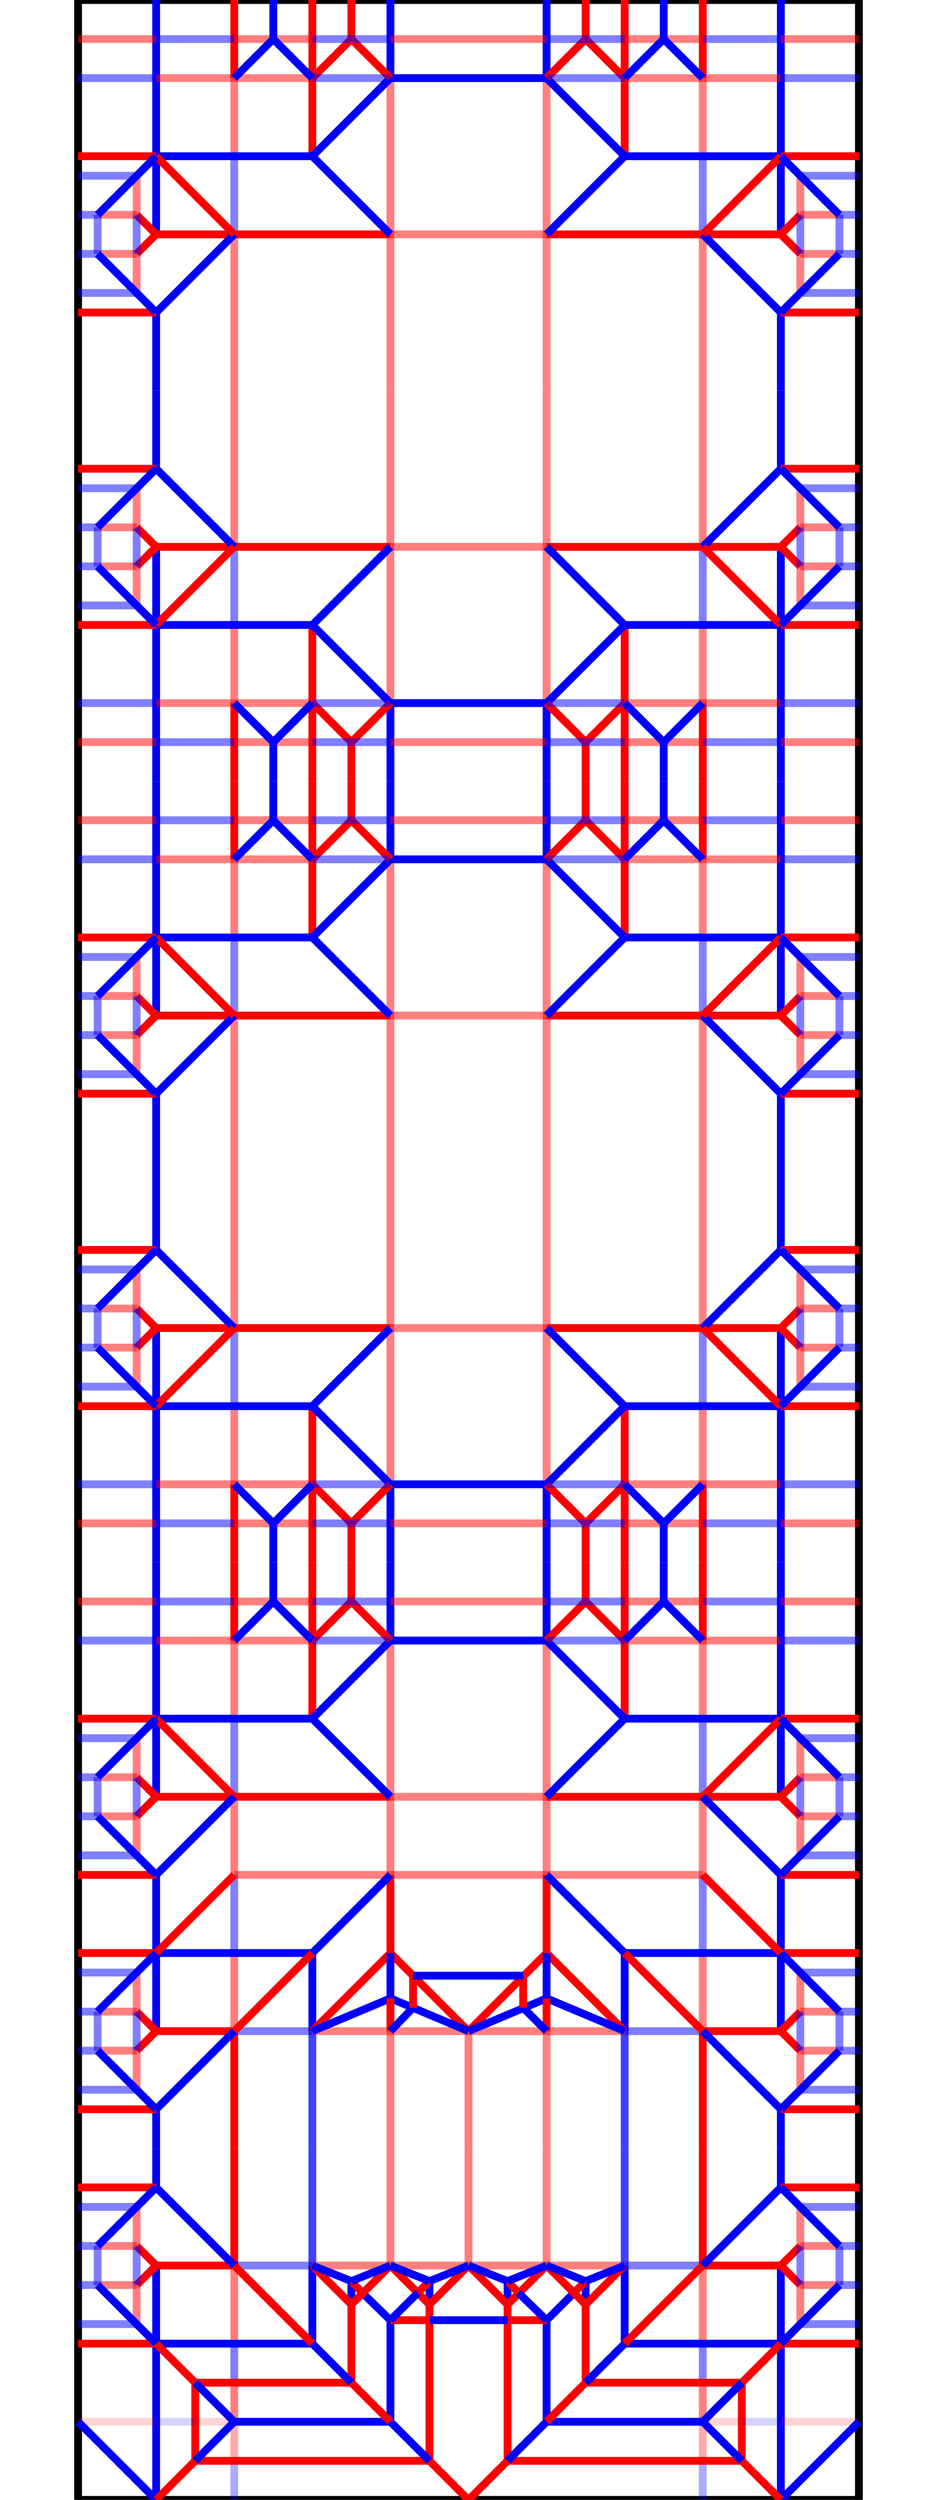 <svg xmlns="http://www.w3.org/2000/svg" viewBox="0 0 1200 3200">
<line x1="   100" y1="  3200" x2="   100" y2="     0" opacity=" 1.00" stroke="#000" stroke-width="10" /> 
<line x1="  1100" y1="  3200" x2="  1100" y2="     0" opacity=" 1.00" stroke="#000" stroke-width="10" /> 
<line x1="   100" y1="  3200" x2="  1100" y2="  3200" opacity=" 1.00" stroke="#000" stroke-width="10" /> 
<line x1="   100" y1="     0" x2="  1100" y2="     0" opacity=" 1.00" stroke="#000" stroke-width="10" /> 
<line x1="   250" y1="  3150" x2="   250" y2="  3050" opacity=" 1.00" stroke="#f00" stroke-width="10" /> 
<line x1="   950" y1="  3150" x2="   950" y2="  3050" opacity=" 1.00" stroke="#f00" stroke-width="10" /> 
<line x1="   300" y1="  3150" x2="   300" y2="  3100" opacity=" 0.33" stroke="#f00" stroke-width="10" /> 
<line x1="   900" y1="  3150" x2="   900" y2="  3100" opacity=" 0.33" stroke="#f00" stroke-width="10" /> 
<line x1="   300" y1="  3100" x2="   300" y2="  3050" opacity=" 0.50" stroke="#f00" stroke-width="10" /> 
<line x1="   900" y1="  3100" x2="   900" y2="  3050" opacity=" 0.50" stroke="#f00" stroke-width="10" /> 
<line x1="   300" y1="  3000" x2="   300" y2="  2900" opacity=" 0.50" stroke="#f00" stroke-width="10" /> 
<line x1="   900" y1="  3000" x2="   900" y2="  2900" opacity=" 0.50" stroke="#f00" stroke-width="10" /> 
<line x1="   300" y1="  2900" x2="   300" y2="  2750" opacity=" 1.00" stroke="#f00" stroke-width="10" /> 
<line x1="   900" y1="  2900" x2="   900" y2="  2750" opacity=" 1.00" stroke="#f00" stroke-width="10" /> 
<line x1="   450" y1="  3050" x2="   450" y2="  2950" opacity=" 1.00" stroke="#f00" stroke-width="10" /> 
<line x1="   750" y1="  3050" x2="   750" y2="  2950" opacity=" 1.00" stroke="#f00" stroke-width="10" /> 
<line x1="   500" y1="  2900" x2="   500" y2="  2750" opacity=" 0.50" stroke="#f00" stroke-width="10" /> 
<line x1="   700" y1="  2900" x2="   700" y2="  2750" opacity=" 0.50" stroke="#f00" stroke-width="10" /> 
<line x1="   550" y1="  3150" x2="   550" y2="  2950" opacity=" 1.00" stroke="#f00" stroke-width="10" /> 
<line x1="   650" y1="  3150" x2="   650" y2="  2950" opacity=" 1.00" stroke="#f00" stroke-width="10" /> 
<line x1="   600" y1="  2900" x2="   600" y2="  2750" opacity=" 0.50" stroke="#f00" stroke-width="10" /> 
<line x1="   200" y1="  3200" x2="   200" y2="  3000" opacity=" 1.00" stroke="#00f" stroke-width="10" /> 
<line x1="  1000" y1="  3200" x2="  1000" y2="  3000" opacity=" 1.00" stroke="#00f" stroke-width="10" /> 
<line x1="   300" y1="  3200" x2="   300" y2="  3150" opacity=" 0.33" stroke="#00f" stroke-width="10" /> 
<line x1="   900" y1="  3200" x2="   900" y2="  3150" opacity=" 0.33" stroke="#00f" stroke-width="10" /> 
<line x1="   500" y1="  3100" x2="   500" y2="  2970" opacity=" 1.00" stroke="#00f" stroke-width="10" /> 
<line x1="   700" y1="  3100" x2="   700" y2="  2970" opacity=" 1.00" stroke="#00f" stroke-width="10" /> 
<line x1="   300" y1="  3050" x2="   300" y2="  3000" opacity=" 0.50" stroke="#00f" stroke-width="10" /> 
<line x1="   900" y1="  3050" x2="   900" y2="  3000" opacity=" 0.50" stroke="#00f" stroke-width="10" /> 
<line x1="   200" y1="  3000" x2="   200" y2="  2900" opacity=" 1.00" stroke="#00f" stroke-width="10" /> 
<line x1="  1000" y1="  3000" x2="  1000" y2="  2900" opacity=" 1.00" stroke="#00f" stroke-width="10" /> 
<line x1="   200" y1="  2800" x2="   200" y2="  2750" opacity=" 1.00" stroke="#00f" stroke-width="10" /> 
<line x1="  1000" y1="  2800" x2="  1000" y2="  2750" opacity=" 1.00" stroke="#00f" stroke-width="10" /> 
<line x1="   400" y1="  3000" x2="   400" y2="  2900" opacity=" 1.00" stroke="#00f" stroke-width="10" /> 
<line x1="   800" y1="  3000" x2="   800" y2="  2900" opacity=" 1.00" stroke="#00f" stroke-width="10" /> 
<line x1="   400" y1="  2900" x2="   400" y2="  2750" opacity=" 0.75" stroke="#00f" stroke-width="10" /> 
<line x1="   800" y1="  2900" x2="   800" y2="  2750" opacity=" 0.75" stroke="#00f" stroke-width="10" /> 
<line x1="   450" y1="  2920" x2="   450" y2="  2950" opacity=" 1.00" stroke="#00f" stroke-width="10" /> 
<line x1="   750" y1="  2920" x2="   750" y2="  2950" opacity=" 1.00" stroke="#00f" stroke-width="10" /> 
<line x1="   550" y1="  2920" x2="   550" y2="  2950" opacity=" 1.00" stroke="#00f" stroke-width="10" /> 
<line x1="   650" y1="  2920" x2="   650" y2="  2950" opacity=" 1.00" stroke="#00f" stroke-width="10" /> 
<line x1="   250" y1="  3150" x2="   550" y2="  3150" opacity=" 1.00" stroke="#f00" stroke-width="10" /> 
<line x1="   950" y1="  3150" x2="   650" y2="  3150" opacity=" 1.00" stroke="#f00" stroke-width="10" /> 
<line x1="   100" y1="  3100" x2="   200" y2="  3100" opacity=" 0.17" stroke="#f00" stroke-width="10" /> 
<line x1="  1100" y1="  3100" x2="  1000" y2="  3100" opacity=" 0.17" stroke="#f00" stroke-width="10" /> 
<line x1="   250" y1="  3100" x2="   300" y2="  3100" opacity=" 0.17" stroke="#f00" stroke-width="10" /> 
<line x1="   950" y1="  3100" x2="   900" y2="  3100" opacity=" 0.17" stroke="#f00" stroke-width="10" /> 
<line x1="   250" y1="  3050" x2="   450" y2="  3050" opacity=" 1.00" stroke="#f00" stroke-width="10" /> 
<line x1="   950" y1="  3050" x2="   750" y2="  3050" opacity=" 1.00" stroke="#f00" stroke-width="10" /> 
<line x1="   100" y1="  3000" x2="   200" y2="  3000" opacity=" 1.00" stroke="#f00" stroke-width="10" /> 
<line x1="  1100" y1="  3000" x2="  1000" y2="  3000" opacity=" 1.00" stroke="#f00" stroke-width="10" /> 
<line x1="   500" y1="  2970" x2="   550" y2="  2970" opacity=" 1.00" stroke="#f00" stroke-width="10" /> 
<line x1="   700" y1="  2970" x2="   650" y2="  2970" opacity=" 1.00" stroke="#f00" stroke-width="10" /> 
<line x1="   200" y1="  2900" x2="   300" y2="  2900" opacity=" 1.00" stroke="#f00" stroke-width="10" /> 
<line x1="  1000" y1="  2900" x2="   900" y2="  2900" opacity=" 1.00" stroke="#f00" stroke-width="10" /> 
<line x1="   400" y1="  2900" x2="   600" y2="  2900" opacity=" 0.50" stroke="#f00" stroke-width="10" /> 
<line x1="   800" y1="  2900" x2="   600" y2="  2900" opacity=" 0.50" stroke="#f00" stroke-width="10" /> 
<line x1="   100" y1="  2800" x2="   200" y2="  2800" opacity=" 1.00" stroke="#f00" stroke-width="10" /> 
<line x1="  1100" y1="  2800" x2="  1000" y2="  2800" opacity=" 1.00" stroke="#f00" stroke-width="10" /> 
<line x1="   200" y1="  3100" x2="   250" y2="  3100" opacity=" 0.17" stroke="#00f" stroke-width="10" /> 
<line x1="  1000" y1="  3100" x2="   950" y2="  3100" opacity=" 0.17" stroke="#00f" stroke-width="10" /> 
<line x1="   300" y1="  3100" x2="   500" y2="  3100" opacity=" 1.00" stroke="#00f" stroke-width="10" /> 
<line x1="   900" y1="  3100" x2="   700" y2="  3100" opacity=" 1.00" stroke="#00f" stroke-width="10" /> 
<line x1="   200" y1="  3000" x2="   400" y2="  3000" opacity=" 1.00" stroke="#00f" stroke-width="10" /> 
<line x1="  1000" y1="  3000" x2="   800" y2="  3000" opacity=" 1.00" stroke="#00f" stroke-width="10" /> 
<line x1="   550" y1="  2970" x2="   600" y2="  2970" opacity=" 1.00" stroke="#00f" stroke-width="10" /> 
<line x1="   650" y1="  2970" x2="   600" y2="  2970" opacity=" 1.00" stroke="#00f" stroke-width="10" /> 
<line x1="   300" y1="  2900" x2="   400" y2="  2900" opacity=" 0.50" stroke="#00f" stroke-width="10" /> 
<line x1="   900" y1="  2900" x2="   800" y2="  2900" opacity=" 0.50" stroke="#00f" stroke-width="10" /> 
<line x1="   250" y1="  3050" x2="   200" y2="  3000" opacity=" 1.00" stroke="#f00" stroke-width="10" /> 
<line x1="   950" y1="  3050" x2="  1000" y2="  3000" opacity=" 1.00" stroke="#f00" stroke-width="10" /> 
<line x1="   600" y1="  3200" x2="   550" y2="  3150" opacity=" 1.00" stroke="#f00" stroke-width="10" /> 
<line x1="   600" y1="  3200" x2="   650" y2="  3150" opacity=" 1.00" stroke="#f00" stroke-width="10" /> 
<line x1="   500" y1="  3100" x2="   450" y2="  3050" opacity=" 1.00" stroke="#f00" stroke-width="10" /> 
<line x1="   700" y1="  3100" x2="   750" y2="  3050" opacity=" 1.00" stroke="#f00" stroke-width="10" /> 
<line x1="   400" y1="  3000" x2="   300" y2="  2900" opacity=" 1.00" stroke="#f00" stroke-width="10" /> 
<line x1="   800" y1="  3000" x2="   900" y2="  2900" opacity=" 1.00" stroke="#f00" stroke-width="10" /> 
<line x1="   450" y1="  2950" x2="   400" y2="  2900" opacity=" 1.00" stroke="#f00" stroke-width="10" /> 
<line x1="   750" y1="  2950" x2="   800" y2="  2900" opacity=" 1.00" stroke="#f00" stroke-width="10" /> 
<line x1="   550" y1="  2950" x2="   500" y2="  2900" opacity=" 1.00" stroke="#f00" stroke-width="10" /> 
<line x1="   650" y1="  2950" x2="   700" y2="  2900" opacity=" 1.00" stroke="#f00" stroke-width="10" /> 
<line x1="   464" y1="  2935" x2="   450" y2="  2920" opacity=" 1.00" stroke="#f00" stroke-width="10" /> 
<line x1="   735" y1="  2935" x2="   750" y2="  2920" opacity=" 1.00" stroke="#f00" stroke-width="10" /> 
<line x1="   200" y1="  3200" x2="   100" y2="  3100" opacity=" 1.00" stroke="#00f" stroke-width="10" /> 
<line x1="  1000" y1="  3200" x2="  1100" y2="  3100" opacity=" 1.00" stroke="#00f" stroke-width="10" /> 
<line x1="   300" y1="  3100" x2="   250" y2="  3050" opacity=" 1.00" stroke="#00f" stroke-width="10" /> 
<line x1="   900" y1="  3100" x2="   950" y2="  3050" opacity=" 1.00" stroke="#00f" stroke-width="10" /> 
<line x1="   450" y1="  3050" x2="   400" y2="  3000" opacity=" 1.00" stroke="#00f" stroke-width="10" /> 
<line x1="   750" y1="  3050" x2="   800" y2="  3000" opacity=" 1.00" stroke="#00f" stroke-width="10" /> 
<line x1="   550" y1="  3150" x2="   500" y2="  3100" opacity=" 1.00" stroke="#00f" stroke-width="10" /> 
<line x1="   650" y1="  3150" x2="   700" y2="  3100" opacity=" 1.00" stroke="#00f" stroke-width="10" /> 
<line x1="   300" y1="  2900" x2="   200" y2="  2800" opacity=" 1.00" stroke="#00f" stroke-width="10" /> 
<line x1="   900" y1="  2900" x2="  1000" y2="  2800" opacity=" 1.00" stroke="#00f" stroke-width="10" /> 
<line x1="   500" y1="  2970" x2="   464" y2="  2935" opacity=" 1.00" stroke="#00f" stroke-width="10" /> 
<line x1="   700" y1="  2970" x2="   735" y2="  2935" opacity=" 1.00" stroke="#00f" stroke-width="10" /> 
<line x1="   200" y1="  3200" x2="   250" y2="  3150" opacity=" 1.00" stroke="#f00" stroke-width="10" /> 
<line x1="  1000" y1="  3200" x2="   950" y2="  3150" opacity=" 1.00" stroke="#f00" stroke-width="10" /> 
<line x1="   450" y1="  2950" x2="   500" y2="  2900" opacity=" 1.00" stroke="#f00" stroke-width="10" /> 
<line x1="   750" y1="  2950" x2="   700" y2="  2900" opacity=" 1.00" stroke="#f00" stroke-width="10" /> 
<line x1="   550" y1="  2950" x2="   600" y2="  2900" opacity=" 1.00" stroke="#f00" stroke-width="10" /> 
<line x1="   650" y1="  2950" x2="   600" y2="  2900" opacity=" 1.00" stroke="#f00" stroke-width="10" /> 
<line x1="   535" y1="  2935" x2="   550" y2="  2920" opacity=" 1.00" stroke="#f00" stroke-width="10" /> 
<line x1="   664" y1="  2935" x2="   650" y2="  2920" opacity=" 1.00" stroke="#f00" stroke-width="10" /> 
<line x1="   250" y1="  3150" x2="   300" y2="  3100" opacity=" 1.00" stroke="#00f" stroke-width="10" /> 
<line x1="   950" y1="  3150" x2="   900" y2="  3100" opacity=" 1.00" stroke="#00f" stroke-width="10" /> 
<line x1="   500" y1="  2970" x2="   535" y2="  2935" opacity=" 1.00" stroke="#00f" stroke-width="10" /> 
<line x1="   700" y1="  2970" x2="   664" y2="  2935" opacity=" 1.00" stroke="#00f" stroke-width="10" /> 
<line x1="   450" y1="  2920" x2="   400" y2="  2900" opacity=" 1.00" stroke="#00f" stroke-width="10" /> 
<line x1="   750" y1="  2920" x2="   800" y2="  2900" opacity=" 1.00" stroke="#00f" stroke-width="10" /> 
<line x1="   450" y1="  2920" x2="   500" y2="  2900" opacity=" 1.00" stroke="#00f" stroke-width="10" /> 
<line x1="   750" y1="  2920" x2="   700" y2="  2900" opacity=" 1.00" stroke="#00f" stroke-width="10" /> 
<line x1="   550" y1="  2920" x2="   500" y2="  2900" opacity=" 1.00" stroke="#00f" stroke-width="10" /> 
<line x1="   650" y1="  2920" x2="   700" y2="  2900" opacity=" 1.00" stroke="#00f" stroke-width="10" /> 
<line x1="   550" y1="  2920" x2="   600" y2="  2900" opacity=" 1.00" stroke="#00f" stroke-width="10" /> 
<line x1="   650" y1="  2920" x2="   600" y2="  2900" opacity=" 1.00" stroke="#00f" stroke-width="10" /> 
<line x1="   175" y1="  2975" x2="   175" y2="  2925" opacity=" 0.50" stroke="#f00" stroke-width="10" /> 
<line x1="  1025" y1="  2975" x2="  1025" y2="  2925" opacity=" 0.50" stroke="#f00" stroke-width="10" /> 
<line x1="   175" y1="  2875" x2="   175" y2="  2825" opacity=" 0.50" stroke="#f00" stroke-width="10" /> 
<line x1="  1025" y1="  2875" x2="  1025" y2="  2825" opacity=" 0.50" stroke="#f00" stroke-width="10" /> 
<line x1="   125" y1="  2925" x2="   175" y2="  2925" opacity=" 0.50" stroke="#f00" stroke-width="10" /> 
<line x1="  1075" y1="  2925" x2="  1025" y2="  2925" opacity=" 0.50" stroke="#f00" stroke-width="10" /> 
<line x1="   125" y1="  2875" x2="   175" y2="  2875" opacity=" 0.50" stroke="#f00" stroke-width="10" /> 
<line x1="  1075" y1="  2875" x2="  1025" y2="  2875" opacity=" 0.50" stroke="#f00" stroke-width="10" /> 
<line x1="   175" y1="  2925" x2="   200" y2="  2900" opacity=" 1.00" stroke="#f00" stroke-width="10" /> 
<line x1="  1025" y1="  2925" x2="  1000" y2="  2900" opacity=" 1.00" stroke="#f00" stroke-width="10" /> 
<line x1="   175" y1="  2875" x2="   200" y2="  2900" opacity=" 1.00" stroke="#f00" stroke-width="10" /> 
<line x1="  1025" y1="  2875" x2="  1000" y2="  2900" opacity=" 1.00" stroke="#f00" stroke-width="10" /> 
<line x1="   125" y1="  2925" x2="   125" y2="  2875" opacity=" 0.50" stroke="#00f" stroke-width="10" /> 
<line x1="  1075" y1="  2925" x2="  1075" y2="  2875" opacity=" 0.50" stroke="#00f" stroke-width="10" /> 
<line x1="   175" y1="  2925" x2="   175" y2="  2875" opacity=" 0.50" stroke="#00f" stroke-width="10" /> 
<line x1="  1025" y1="  2925" x2="  1025" y2="  2875" opacity=" 0.50" stroke="#00f" stroke-width="10" /> 
<line x1="   100" y1="  2975" x2="   175" y2="  2975" opacity=" 0.50" stroke="#00f" stroke-width="10" /> 
<line x1="  1100" y1="  2975" x2="  1025" y2="  2975" opacity=" 0.50" stroke="#00f" stroke-width="10" /> 
<line x1="   100" y1="  2825" x2="   175" y2="  2825" opacity=" 0.50" stroke="#00f" stroke-width="10" /> 
<line x1="  1100" y1="  2825" x2="  1025" y2="  2825" opacity=" 0.50" stroke="#00f" stroke-width="10" /> 
<line x1="   100" y1="  2925" x2="   125" y2="  2925" opacity=" 0.50" stroke="#00f" stroke-width="10" /> 
<line x1="  1100" y1="  2925" x2="  1075" y2="  2925" opacity=" 0.50" stroke="#00f" stroke-width="10" /> 
<line x1="   100" y1="  2875" x2="   125" y2="  2875" opacity=" 0.50" stroke="#00f" stroke-width="10" /> 
<line x1="  1100" y1="  2875" x2="  1075" y2="  2875" opacity=" 0.50" stroke="#00f" stroke-width="10" /> 
<line x1="   125" y1="  2925" x2="   200" y2="  3000" opacity=" 1.00" stroke="#00f" stroke-width="10" /> 
<line x1="  1075" y1="  2925" x2="  1000" y2="  3000" opacity=" 1.00" stroke="#00f" stroke-width="10" /> 
<line x1="   125" y1="  2875" x2="   200" y2="  2800" opacity=" 1.00" stroke="#00f" stroke-width="10" /> 
<line x1="  1075" y1="  2875" x2="  1000" y2="  2800" opacity=" 1.00" stroke="#00f" stroke-width="10" /> 
<line x1="   300" y1="  2750" x2="   300" y2="  2600" opacity=" 1.00" stroke="#f00" stroke-width="10" /> 
<line x1="   900" y1="  2750" x2="   900" y2="  2600" opacity=" 1.00" stroke="#f00" stroke-width="10" /> 
<line x1="   300" y1="  2600" x2="   300" y2="  2500" opacity=" 0.50" stroke="#f00" stroke-width="10" /> 
<line x1="   900" y1="  2600" x2="   900" y2="  2500" opacity=" 0.50" stroke="#f00" stroke-width="10" /> 
<line x1="   300" y1="  2400" x2="   300" y2="  2300" opacity=" 0.50" stroke="#f00" stroke-width="10" /> 
<line x1="   900" y1="  2400" x2="   900" y2="  2300" opacity=" 0.50" stroke="#f00" stroke-width="10" /> 
<line x1="   300" y1="  2200" x2="   300" y2="  2100" opacity=" 0.50" stroke="#f00" stroke-width="10" /> 
<line x1="   900" y1="  2200" x2="   900" y2="  2100" opacity=" 0.50" stroke="#f00" stroke-width="10" /> 
<line x1="   300" y1="  2100" x2="   300" y2="  2000" opacity=" 1.00" stroke="#f00" stroke-width="10" /> 
<line x1="   900" y1="  2100" x2="   900" y2="  2000" opacity=" 1.00" stroke="#f00" stroke-width="10" /> 
<line x1="   400" y1="  2200" x2="   400" y2="  2000" opacity=" 1.00" stroke="#f00" stroke-width="10" /> 
<line x1="   800" y1="  2200" x2="   800" y2="  2000" opacity=" 1.00" stroke="#f00" stroke-width="10" /> 
<line x1="   500" y1="  2750" x2="   500" y2="  2600" opacity=" 0.50" stroke="#f00" stroke-width="10" /> 
<line x1="   700" y1="  2750" x2="   700" y2="  2600" opacity=" 0.50" stroke="#f00" stroke-width="10" /> 
<line x1="   500" y1="  2500" x2="   500" y2="  2400" opacity=" 1.00" stroke="#f00" stroke-width="10" /> 
<line x1="   700" y1="  2500" x2="   700" y2="  2400" opacity=" 1.00" stroke="#f00" stroke-width="10" /> 
<line x1="   500" y1="  2400" x2="   500" y2="  2100" opacity=" 0.50" stroke="#f00" stroke-width="10" /> 
<line x1="   700" y1="  2400" x2="   700" y2="  2100" opacity=" 0.50" stroke="#f00" stroke-width="10" /> 
<line x1="   600" y1="  2750" x2="   600" y2="  2600" opacity=" 0.50" stroke="#f00" stroke-width="10" /> 
<line x1="   200" y1="  2750" x2="   200" y2="  2700" opacity=" 1.00" stroke="#00f" stroke-width="10" /> 
<line x1="  1000" y1="  2750" x2="  1000" y2="  2700" opacity=" 1.00" stroke="#00f" stroke-width="10" /> 
<line x1="   200" y1="  2600" x2="   200" y2="  2500" opacity=" 1.00" stroke="#00f" stroke-width="10" /> 
<line x1="  1000" y1="  2600" x2="  1000" y2="  2500" opacity=" 1.00" stroke="#00f" stroke-width="10" /> 
<line x1="   200" y1="  2500" x2="   200" y2="  2400" opacity=" 1.00" stroke="#00f" stroke-width="10" /> 
<line x1="  1000" y1="  2500" x2="  1000" y2="  2400" opacity=" 1.00" stroke="#00f" stroke-width="10" /> 
<line x1="   200" y1="  2300" x2="   200" y2="  2200" opacity=" 1.00" stroke="#00f" stroke-width="10" /> 
<line x1="  1000" y1="  2300" x2="  1000" y2="  2200" opacity=" 1.00" stroke="#00f" stroke-width="10" /> 
<line x1="   200" y1="  2200" x2="   200" y2="  2000" opacity=" 1.00" stroke="#00f" stroke-width="10" /> 
<line x1="  1000" y1="  2200" x2="  1000" y2="  2000" opacity=" 1.00" stroke="#00f" stroke-width="10" /> 
<line x1="   300" y1="  2500" x2="   300" y2="  2400" opacity=" 0.50" stroke="#00f" stroke-width="10" /> 
<line x1="   900" y1="  2500" x2="   900" y2="  2400" opacity=" 0.50" stroke="#00f" stroke-width="10" /> 
<line x1="   300" y1="  2300" x2="   300" y2="  2200" opacity=" 0.50" stroke="#00f" stroke-width="10" /> 
<line x1="   900" y1="  2300" x2="   900" y2="  2200" opacity=" 0.50" stroke="#00f" stroke-width="10" /> 
<line x1="   400" y1="  2750" x2="   400" y2="  2600" opacity=" 0.75" stroke="#00f" stroke-width="10" /> 
<line x1="   800" y1="  2750" x2="   800" y2="  2600" opacity=" 0.75" stroke="#00f" stroke-width="10" /> 
<line x1="   400" y1="  2600" x2="   400" y2="  2500" opacity=" 1.00" stroke="#00f" stroke-width="10" /> 
<line x1="   800" y1="  2600" x2="   800" y2="  2500" opacity=" 1.00" stroke="#00f" stroke-width="10" /> 
<line x1="   500" y1="  2100" x2="   500" y2="  2000" opacity=" 1.00" stroke="#00f" stroke-width="10" /> 
<line x1="   700" y1="  2100" x2="   700" y2="  2000" opacity=" 1.00" stroke="#00f" stroke-width="10" /> 
<line x1="   100" y1="  2700" x2="   200" y2="  2700" opacity=" 1.00" stroke="#f00" stroke-width="10" /> 
<line x1="  1100" y1="  2700" x2="  1000" y2="  2700" opacity=" 1.00" stroke="#f00" stroke-width="10" /> 
<line x1="   200" y1="  2600" x2="   300" y2="  2600" opacity=" 1.00" stroke="#f00" stroke-width="10" /> 
<line x1="  1000" y1="  2600" x2="   900" y2="  2600" opacity=" 1.00" stroke="#f00" stroke-width="10" /> 
<line x1="   400" y1="  2600" x2="   600" y2="  2600" opacity=" 0.50" stroke="#f00" stroke-width="10" /> 
<line x1="   800" y1="  2600" x2="   600" y2="  2600" opacity=" 0.50" stroke="#f00" stroke-width="10" /> 
<line x1="   100" y1="  2500" x2="   200" y2="  2500" opacity=" 1.00" stroke="#f00" stroke-width="10" /> 
<line x1="  1100" y1="  2500" x2="  1000" y2="  2500" opacity=" 1.00" stroke="#f00" stroke-width="10" /> 
<line x1="   100" y1="  2400" x2="   200" y2="  2400" opacity=" 1.00" stroke="#f00" stroke-width="10" /> 
<line x1="  1100" y1="  2400" x2="  1000" y2="  2400" opacity=" 1.00" stroke="#f00" stroke-width="10" /> 
<line x1="   300" y1="  2400" x2="   600" y2="  2400" opacity=" 0.50" stroke="#f00" stroke-width="10" /> 
<line x1="   900" y1="  2400" x2="   600" y2="  2400" opacity=" 0.50" stroke="#f00" stroke-width="10" /> 
<line x1="   200" y1="  2300" x2="   500" y2="  2300" opacity=" 1.00" stroke="#f00" stroke-width="10" /> 
<line x1="  1000" y1="  2300" x2="   700" y2="  2300" opacity=" 1.00" stroke="#f00" stroke-width="10" /> 
<line x1="   500" y1="  2300" x2="   600" y2="  2300" opacity=" 0.50" stroke="#f00" stroke-width="10" /> 
<line x1="   700" y1="  2300" x2="   600" y2="  2300" opacity=" 0.50" stroke="#f00" stroke-width="10" /> 
<line x1="   100" y1="  2200" x2="   200" y2="  2200" opacity=" 1.00" stroke="#f00" stroke-width="10" /> 
<line x1="  1100" y1="  2200" x2="  1000" y2="  2200" opacity=" 1.00" stroke="#f00" stroke-width="10" /> 
<line x1="   200" y1="  2500" x2="   400" y2="  2500" opacity=" 1.00" stroke="#00f" stroke-width="10" /> 
<line x1="  1000" y1="  2500" x2="   800" y2="  2500" opacity=" 1.00" stroke="#00f" stroke-width="10" /> 
<line x1="   200" y1="  2200" x2="   400" y2="  2200" opacity=" 1.00" stroke="#00f" stroke-width="10" /> 
<line x1="  1000" y1="  2200" x2="   800" y2="  2200" opacity=" 1.00" stroke="#00f" stroke-width="10" /> 
<line x1="   300" y1="  2600" x2="   400" y2="  2600" opacity=" 0.50" stroke="#00f" stroke-width="10" /> 
<line x1="   900" y1="  2600" x2="   800" y2="  2600" opacity=" 0.50" stroke="#00f" stroke-width="10" /> 
<line x1="   500" y1="  2100" x2="   600" y2="  2100" opacity=" 1.00" stroke="#00f" stroke-width="10" /> 
<line x1="   700" y1="  2100" x2="   600" y2="  2100" opacity=" 1.00" stroke="#00f" stroke-width="10" /> 
<line x1="   600" y1="  2600" x2="   500" y2="  2500" opacity=" 1.00" stroke="#f00" stroke-width="10" /> 
<line x1="   600" y1="  2600" x2="   700" y2="  2500" opacity=" 1.00" stroke="#f00" stroke-width="10" /> 
<line x1="   200" y1="  2200" x2="   300" y2="  2300" opacity=" 1.00" stroke="#f00" stroke-width="10" /> 
<line x1="  1000" y1="  2200" x2="   900" y2="  2300" opacity=" 1.00" stroke="#f00" stroke-width="10" /> 
<line x1="   500" y1="  2300" x2="   400" y2="  2200" opacity=" 1.00" stroke="#00f" stroke-width="10" /> 
<line x1="   700" y1="  2300" x2="   800" y2="  2200" opacity=" 1.00" stroke="#00f" stroke-width="10" /> 
<line x1="   300" y1="  2600" x2="   400" y2="  2500" opacity=" 1.00" stroke="#f00" stroke-width="10" /> 
<line x1="   900" y1="  2600" x2="   800" y2="  2500" opacity=" 1.00" stroke="#f00" stroke-width="10" /> 
<line x1="   400" y1="  2600" x2="   500" y2="  2500" opacity=" 1.00" stroke="#f00" stroke-width="10" /> 
<line x1="   800" y1="  2600" x2="   700" y2="  2500" opacity=" 1.00" stroke="#f00" stroke-width="10" /> 
<line x1="   200" y1="  2500" x2="   300" y2="  2400" opacity=" 1.00" stroke="#f00" stroke-width="10" /> 
<line x1="  1000" y1="  2500" x2="   900" y2="  2400" opacity=" 1.00" stroke="#f00" stroke-width="10" /> 
<line x1="   200" y1="  2700" x2="   300" y2="  2600" opacity=" 1.00" stroke="#00f" stroke-width="10" /> 
<line x1="  1000" y1="  2700" x2="   900" y2="  2600" opacity=" 1.00" stroke="#00f" stroke-width="10" /> 
<line x1="   400" y1="  2500" x2="   500" y2="  2400" opacity=" 1.00" stroke="#00f" stroke-width="10" /> 
<line x1="   800" y1="  2500" x2="   700" y2="  2400" opacity=" 1.00" stroke="#00f" stroke-width="10" /> 
<line x1="   200" y1="  2400" x2="   300" y2="  2300" opacity=" 1.00" stroke="#00f" stroke-width="10" /> 
<line x1="  1000" y1="  2400" x2="   900" y2="  2300" opacity=" 1.00" stroke="#00f" stroke-width="10" /> 
<line x1="   400" y1="  2200" x2="   500" y2="  2100" opacity=" 1.00" stroke="#00f" stroke-width="10" /> 
<line x1="   800" y1="  2200" x2="   700" y2="  2100" opacity=" 1.00" stroke="#00f" stroke-width="10" /> 
<line x1="   400" y1="  2600" x2="   500" y2="  2558" opacity=" 1.00" stroke="#00f" stroke-width="10" /> 
<line x1="   800" y1="  2600" x2="   700" y2="  2558" opacity=" 1.00" stroke="#00f" stroke-width="10" /> 
<line x1="   600" y1="  2600" x2="   500" y2="  2558" opacity=" 1.00" stroke="#00f" stroke-width="10" /> 
<line x1="   600" y1="  2600" x2="   700" y2="  2558" opacity=" 1.00" stroke="#00f" stroke-width="10" /> 
<line x1="   500" y1="  2600" x2="   500" y2="  2558" opacity=" 1.00" stroke="#f00" stroke-width="10" /> 
<line x1="   700" y1="  2600" x2="   700" y2="  2558" opacity=" 1.00" stroke="#f00" stroke-width="10" /> 
<line x1="   500" y1="  2500" x2="   500" y2="  2558" opacity=" 1.00" stroke="#00f" stroke-width="10" /> 
<line x1="   700" y1="  2500" x2="   700" y2="  2558" opacity=" 1.00" stroke="#00f" stroke-width="10" /> 
<line x1="   500" y1="  2600" x2="   529" y2="  2570" opacity=" 1.00" stroke="#00f" stroke-width="10" /> 
<line x1="   700" y1="  2600" x2="   670" y2="  2570" opacity=" 1.00" stroke="#00f" stroke-width="10" /> 
<line x1="   529" y1="  2570" x2="   529" y2="  2529" opacity=" 1.00" stroke="#f00" stroke-width="10" /> 
<line x1="   670" y1="  2570" x2="   670" y2="  2529" opacity=" 1.00" stroke="#f00" stroke-width="10" /> 
<line x1="   529" y1="  2529" x2="   600" y2="  2529" opacity=" 1.00" stroke="#00f" stroke-width="10" /> 
<line x1="   670" y1="  2529" x2="   600" y2="  2529" opacity=" 1.00" stroke="#00f" stroke-width="10" /> 
<line x1="   175" y1="  2675" x2="   175" y2="  2625" opacity=" 0.50" stroke="#f00" stroke-width="10" /> 
<line x1="  1025" y1="  2675" x2="  1025" y2="  2625" opacity=" 0.50" stroke="#f00" stroke-width="10" /> 
<line x1="   175" y1="  2575" x2="   175" y2="  2525" opacity=" 0.50" stroke="#f00" stroke-width="10" /> 
<line x1="  1025" y1="  2575" x2="  1025" y2="  2525" opacity=" 0.50" stroke="#f00" stroke-width="10" /> 
<line x1="   125" y1="  2625" x2="   175" y2="  2625" opacity=" 0.50" stroke="#f00" stroke-width="10" /> 
<line x1="  1075" y1="  2625" x2="  1025" y2="  2625" opacity=" 0.50" stroke="#f00" stroke-width="10" /> 
<line x1="   125" y1="  2575" x2="   175" y2="  2575" opacity=" 0.50" stroke="#f00" stroke-width="10" /> 
<line x1="  1075" y1="  2575" x2="  1025" y2="  2575" opacity=" 0.50" stroke="#f00" stroke-width="10" /> 
<line x1="   175" y1="  2625" x2="   200" y2="  2600" opacity=" 1.00" stroke="#f00" stroke-width="10" /> 
<line x1="  1025" y1="  2625" x2="  1000" y2="  2600" opacity=" 1.00" stroke="#f00" stroke-width="10" /> 
<line x1="   175" y1="  2575" x2="   200" y2="  2600" opacity=" 1.00" stroke="#f00" stroke-width="10" /> 
<line x1="  1025" y1="  2575" x2="  1000" y2="  2600" opacity=" 1.00" stroke="#f00" stroke-width="10" /> 
<line x1="   125" y1="  2625" x2="   125" y2="  2575" opacity=" 0.50" stroke="#00f" stroke-width="10" /> 
<line x1="  1075" y1="  2625" x2="  1075" y2="  2575" opacity=" 0.50" stroke="#00f" stroke-width="10" /> 
<line x1="   175" y1="  2625" x2="   175" y2="  2575" opacity=" 0.50" stroke="#00f" stroke-width="10" /> 
<line x1="  1025" y1="  2625" x2="  1025" y2="  2575" opacity=" 0.50" stroke="#00f" stroke-width="10" /> 
<line x1="   100" y1="  2675" x2="   175" y2="  2675" opacity=" 0.50" stroke="#00f" stroke-width="10" /> 
<line x1="  1100" y1="  2675" x2="  1025" y2="  2675" opacity=" 0.50" stroke="#00f" stroke-width="10" /> 
<line x1="   100" y1="  2525" x2="   175" y2="  2525" opacity=" 0.50" stroke="#00f" stroke-width="10" /> 
<line x1="  1100" y1="  2525" x2="  1025" y2="  2525" opacity=" 0.50" stroke="#00f" stroke-width="10" /> 
<line x1="   100" y1="  2625" x2="   125" y2="  2625" opacity=" 0.50" stroke="#00f" stroke-width="10" /> 
<line x1="  1100" y1="  2625" x2="  1075" y2="  2625" opacity=" 0.50" stroke="#00f" stroke-width="10" /> 
<line x1="   100" y1="  2575" x2="   125" y2="  2575" opacity=" 0.50" stroke="#00f" stroke-width="10" /> 
<line x1="  1100" y1="  2575" x2="  1075" y2="  2575" opacity=" 0.50" stroke="#00f" stroke-width="10" /> 
<line x1="   125" y1="  2625" x2="   200" y2="  2700" opacity=" 1.00" stroke="#00f" stroke-width="10" /> 
<line x1="  1075" y1="  2625" x2="  1000" y2="  2700" opacity=" 1.00" stroke="#00f" stroke-width="10" /> 
<line x1="   125" y1="  2575" x2="   200" y2="  2500" opacity=" 1.00" stroke="#00f" stroke-width="10" /> 
<line x1="  1075" y1="  2575" x2="  1000" y2="  2500" opacity=" 1.00" stroke="#00f" stroke-width="10" /> 
<line x1="   175" y1="  2375" x2="   175" y2="  2325" opacity=" 0.50" stroke="#f00" stroke-width="10" /> 
<line x1="  1025" y1="  2375" x2="  1025" y2="  2325" opacity=" 0.50" stroke="#f00" stroke-width="10" /> 
<line x1="   175" y1="  2275" x2="   175" y2="  2225" opacity=" 0.50" stroke="#f00" stroke-width="10" /> 
<line x1="  1025" y1="  2275" x2="  1025" y2="  2225" opacity=" 0.50" stroke="#f00" stroke-width="10" /> 
<line x1="   125" y1="  2325" x2="   175" y2="  2325" opacity=" 0.50" stroke="#f00" stroke-width="10" /> 
<line x1="  1075" y1="  2325" x2="  1025" y2="  2325" opacity=" 0.50" stroke="#f00" stroke-width="10" /> 
<line x1="   125" y1="  2275" x2="   175" y2="  2275" opacity=" 0.50" stroke="#f00" stroke-width="10" /> 
<line x1="  1075" y1="  2275" x2="  1025" y2="  2275" opacity=" 0.50" stroke="#f00" stroke-width="10" /> 
<line x1="   175" y1="  2325" x2="   200" y2="  2300" opacity=" 1.00" stroke="#f00" stroke-width="10" /> 
<line x1="  1025" y1="  2325" x2="  1000" y2="  2300" opacity=" 1.00" stroke="#f00" stroke-width="10" /> 
<line x1="   175" y1="  2275" x2="   200" y2="  2300" opacity=" 1.00" stroke="#f00" stroke-width="10" /> 
<line x1="  1025" y1="  2275" x2="  1000" y2="  2300" opacity=" 1.00" stroke="#f00" stroke-width="10" /> 
<line x1="   125" y1="  2325" x2="   125" y2="  2275" opacity=" 0.50" stroke="#00f" stroke-width="10" /> 
<line x1="  1075" y1="  2325" x2="  1075" y2="  2275" opacity=" 0.50" stroke="#00f" stroke-width="10" /> 
<line x1="   175" y1="  2325" x2="   175" y2="  2275" opacity=" 0.50" stroke="#00f" stroke-width="10" /> 
<line x1="  1025" y1="  2325" x2="  1025" y2="  2275" opacity=" 0.50" stroke="#00f" stroke-width="10" /> 
<line x1="   100" y1="  2375" x2="   175" y2="  2375" opacity=" 0.50" stroke="#00f" stroke-width="10" /> 
<line x1="  1100" y1="  2375" x2="  1025" y2="  2375" opacity=" 0.50" stroke="#00f" stroke-width="10" /> 
<line x1="   100" y1="  2225" x2="   175" y2="  2225" opacity=" 0.50" stroke="#00f" stroke-width="10" /> 
<line x1="  1100" y1="  2225" x2="  1025" y2="  2225" opacity=" 0.50" stroke="#00f" stroke-width="10" /> 
<line x1="   100" y1="  2325" x2="   125" y2="  2325" opacity=" 0.50" stroke="#00f" stroke-width="10" /> 
<line x1="  1100" y1="  2325" x2="  1075" y2="  2325" opacity=" 0.50" stroke="#00f" stroke-width="10" /> 
<line x1="   100" y1="  2275" x2="   125" y2="  2275" opacity=" 0.50" stroke="#00f" stroke-width="10" /> 
<line x1="  1100" y1="  2275" x2="  1075" y2="  2275" opacity=" 0.50" stroke="#00f" stroke-width="10" /> 
<line x1="   125" y1="  2325" x2="   200" y2="  2400" opacity=" 1.00" stroke="#00f" stroke-width="10" /> 
<line x1="  1075" y1="  2325" x2="  1000" y2="  2400" opacity=" 1.00" stroke="#00f" stroke-width="10" /> 
<line x1="   125" y1="  2275" x2="   200" y2="  2200" opacity=" 1.00" stroke="#00f" stroke-width="10" /> 
<line x1="  1075" y1="  2275" x2="  1000" y2="  2200" opacity=" 1.00" stroke="#00f" stroke-width="10" /> 
<line x1="   100" y1="  2050" x2="   200" y2="  2050" opacity=" 0.50" stroke="#f00" stroke-width="10" /> 
<line x1="  1100" y1="  2050" x2="  1000" y2="  2050" opacity=" 0.50" stroke="#f00" stroke-width="10" /> 
<line x1="   300" y1="  2050" x2="   400" y2="  2050" opacity=" 0.50" stroke="#f00" stroke-width="10" /> 
<line x1="   900" y1="  2050" x2="   800" y2="  2050" opacity=" 0.50" stroke="#f00" stroke-width="10" /> 
<line x1="   500" y1="  2050" x2="   600" y2="  2050" opacity=" 0.50" stroke="#f00" stroke-width="10" /> 
<line x1="   700" y1="  2050" x2="   600" y2="  2050" opacity=" 0.50" stroke="#f00" stroke-width="10" /> 
<line x1="   200" y1="  2100" x2="   400" y2="  2100" opacity=" 0.50" stroke="#f00" stroke-width="10" /> 
<line x1="  1000" y1="  2100" x2="   800" y2="  2100" opacity=" 0.50" stroke="#f00" stroke-width="10" /> 
<line x1="   450" y1="  2000" x2="   450" y2="  2050" opacity=" 1.00" stroke="#f00" stroke-width="10" /> 
<line x1="   750" y1="  2000" x2="   750" y2="  2050" opacity=" 1.00" stroke="#f00" stroke-width="10" /> 
<line x1="   450" y1="  2050" x2="   400" y2="  2100" opacity=" 1.00" stroke="#f00" stroke-width="10" /> 
<line x1="   750" y1="  2050" x2="   800" y2="  2100" opacity=" 1.00" stroke="#f00" stroke-width="10" /> 
<line x1="   450" y1="  2050" x2="   500" y2="  2100" opacity=" 1.00" stroke="#f00" stroke-width="10" /> 
<line x1="   750" y1="  2050" x2="   700" y2="  2100" opacity=" 1.00" stroke="#f00" stroke-width="10" /> 
<line x1="   100" y1="  2100" x2="   200" y2="  2100" opacity=" 0.50" stroke="#00f" stroke-width="10" /> 
<line x1="  1100" y1="  2100" x2="  1000" y2="  2100" opacity=" 0.50" stroke="#00f" stroke-width="10" /> 
<line x1="   400" y1="  2100" x2="   500" y2="  2100" opacity=" 0.50" stroke="#00f" stroke-width="10" /> 
<line x1="   800" y1="  2100" x2="   700" y2="  2100" opacity=" 0.50" stroke="#00f" stroke-width="10" /> 
<line x1="   200" y1="  2050" x2="   300" y2="  2050" opacity=" 0.50" stroke="#00f" stroke-width="10" /> 
<line x1="  1000" y1="  2050" x2="   900" y2="  2050" opacity=" 0.50" stroke="#00f" stroke-width="10" /> 
<line x1="   400" y1="  2050" x2="   500" y2="  2050" opacity=" 0.50" stroke="#00f" stroke-width="10" /> 
<line x1="   800" y1="  2050" x2="   700" y2="  2050" opacity=" 0.50" stroke="#00f" stroke-width="10" /> 
<line x1="   350" y1="  2000" x2="   350" y2="  2050" opacity=" 1.00" stroke="#00f" stroke-width="10" /> 
<line x1="   850" y1="  2000" x2="   850" y2="  2050" opacity=" 1.00" stroke="#00f" stroke-width="10" /> 
<line x1="   350" y1="  2050" x2="   300" y2="  2100" opacity=" 1.00" stroke="#00f" stroke-width="10" /> 
<line x1="   850" y1="  2050" x2="   900" y2="  2100" opacity=" 1.00" stroke="#00f" stroke-width="10" /> 
<line x1="   350" y1="  2050" x2="   400" y2="  2100" opacity=" 1.00" stroke="#00f" stroke-width="10" /> 
<line x1="   850" y1="  2050" x2="   800" y2="  2100" opacity=" 1.00" stroke="#00f" stroke-width="10" /> 
<line x1="   300" y1="  2000" x2="   300" y2="  1900" opacity=" 1.00" stroke="#f00" stroke-width="10" /> 
<line x1="   900" y1="  2000" x2="   900" y2="  1900" opacity=" 1.00" stroke="#f00" stroke-width="10" /> 
<line x1="   300" y1="  1000" x2="   300" y2="  1100" opacity=" 1.00" stroke="#f00" stroke-width="10" /> 
<line x1="   900" y1="  1000" x2="   900" y2="  1100" opacity=" 1.00" stroke="#f00" stroke-width="10" /> 
<line x1="   300" y1="  1000" x2="   300" y2="   900" opacity=" 1.00" stroke="#f00" stroke-width="10" /> 
<line x1="   900" y1="  1000" x2="   900" y2="   900" opacity=" 1.00" stroke="#f00" stroke-width="10" /> 
<line x1="   300" y1="     0" x2="   300" y2="   100" opacity=" 1.00" stroke="#f00" stroke-width="10" /> 
<line x1="   900" y1="     0" x2="   900" y2="   100" opacity=" 1.00" stroke="#f00" stroke-width="10" /> 
<line x1="   300" y1="  1900" x2="   300" y2="  1800" opacity=" 0.50" stroke="#f00" stroke-width="10" /> 
<line x1="   900" y1="  1900" x2="   900" y2="  1800" opacity=" 0.50" stroke="#f00" stroke-width="10" /> 
<line x1="   300" y1="  1100" x2="   300" y2="  1200" opacity=" 0.50" stroke="#f00" stroke-width="10" /> 
<line x1="   900" y1="  1100" x2="   900" y2="  1200" opacity=" 0.50" stroke="#f00" stroke-width="10" /> 
<line x1="   300" y1="   900" x2="   300" y2="   800" opacity=" 0.50" stroke="#f00" stroke-width="10" /> 
<line x1="   900" y1="   900" x2="   900" y2="   800" opacity=" 0.50" stroke="#f00" stroke-width="10" /> 
<line x1="   300" y1="   100" x2="   300" y2="   200" opacity=" 0.50" stroke="#f00" stroke-width="10" /> 
<line x1="   900" y1="   100" x2="   900" y2="   200" opacity=" 0.50" stroke="#f00" stroke-width="10" /> 
<line x1="   300" y1="  1700" x2="   300" y2="  1500" opacity=" 0.50" stroke="#f00" stroke-width="10" /> 
<line x1="   900" y1="  1700" x2="   900" y2="  1500" opacity=" 0.50" stroke="#f00" stroke-width="10" /> 
<line x1="   300" y1="  1300" x2="   300" y2="  1500" opacity=" 0.50" stroke="#f00" stroke-width="10" /> 
<line x1="   900" y1="  1300" x2="   900" y2="  1500" opacity=" 0.50" stroke="#f00" stroke-width="10" /> 
<line x1="   300" y1="   700" x2="   300" y2="   500" opacity=" 0.50" stroke="#f00" stroke-width="10" /> 
<line x1="   900" y1="   700" x2="   900" y2="   500" opacity=" 0.50" stroke="#f00" stroke-width="10" /> 
<line x1="   300" y1="   300" x2="   300" y2="   500" opacity=" 0.50" stroke="#f00" stroke-width="10" /> 
<line x1="   900" y1="   300" x2="   900" y2="   500" opacity=" 0.50" stroke="#f00" stroke-width="10" /> 
<line x1="   400" y1="  2000" x2="   400" y2="  1800" opacity=" 1.00" stroke="#f00" stroke-width="10" /> 
<line x1="   800" y1="  2000" x2="   800" y2="  1800" opacity=" 1.00" stroke="#f00" stroke-width="10" /> 
<line x1="   400" y1="  1000" x2="   400" y2="  1200" opacity=" 1.00" stroke="#f00" stroke-width="10" /> 
<line x1="   800" y1="  1000" x2="   800" y2="  1200" opacity=" 1.00" stroke="#f00" stroke-width="10" /> 
<line x1="   400" y1="  1000" x2="   400" y2="   800" opacity=" 1.00" stroke="#f00" stroke-width="10" /> 
<line x1="   800" y1="  1000" x2="   800" y2="   800" opacity=" 1.00" stroke="#f00" stroke-width="10" /> 
<line x1="   400" y1="     0" x2="   400" y2="   200" opacity=" 1.00" stroke="#f00" stroke-width="10" /> 
<line x1="   800" y1="     0" x2="   800" y2="   200" opacity=" 1.00" stroke="#f00" stroke-width="10" /> 
<line x1="   500" y1="  1900" x2="   500" y2="  1500" opacity=" 0.50" stroke="#f00" stroke-width="10" /> 
<line x1="   700" y1="  1900" x2="   700" y2="  1500" opacity=" 0.50" stroke="#f00" stroke-width="10" /> 
<line x1="   500" y1="  1100" x2="   500" y2="  1500" opacity=" 0.50" stroke="#f00" stroke-width="10" /> 
<line x1="   700" y1="  1100" x2="   700" y2="  1500" opacity=" 0.50" stroke="#f00" stroke-width="10" /> 
<line x1="   500" y1="   900" x2="   500" y2="   500" opacity=" 0.50" stroke="#f00" stroke-width="10" /> 
<line x1="   700" y1="   900" x2="   700" y2="   500" opacity=" 0.50" stroke="#f00" stroke-width="10" /> 
<line x1="   500" y1="   100" x2="   500" y2="   500" opacity=" 0.50" stroke="#f00" stroke-width="10" /> 
<line x1="   700" y1="   100" x2="   700" y2="   500" opacity=" 0.50" stroke="#f00" stroke-width="10" /> 
<line x1="   200" y1="  2000" x2="   200" y2="  1800" opacity=" 1.00" stroke="#00f" stroke-width="10" /> 
<line x1="  1000" y1="  2000" x2="  1000" y2="  1800" opacity=" 1.00" stroke="#00f" stroke-width="10" /> 
<line x1="   200" y1="  1000" x2="   200" y2="  1200" opacity=" 1.00" stroke="#00f" stroke-width="10" /> 
<line x1="  1000" y1="  1000" x2="  1000" y2="  1200" opacity=" 1.00" stroke="#00f" stroke-width="10" /> 
<line x1="   200" y1="  1000" x2="   200" y2="   800" opacity=" 1.00" stroke="#00f" stroke-width="10" /> 
<line x1="  1000" y1="  1000" x2="  1000" y2="   800" opacity=" 1.00" stroke="#00f" stroke-width="10" /> 
<line x1="   200" y1="     0" x2="   200" y2="   200" opacity=" 1.00" stroke="#00f" stroke-width="10" /> 
<line x1="  1000" y1="     0" x2="  1000" y2="   200" opacity=" 1.00" stroke="#00f" stroke-width="10" /> 
<line x1="   200" y1="  1800" x2="   200" y2="  1700" opacity=" 1.00" stroke="#00f" stroke-width="10" /> 
<line x1="  1000" y1="  1800" x2="  1000" y2="  1700" opacity=" 1.00" stroke="#00f" stroke-width="10" /> 
<line x1="   200" y1="  1200" x2="   200" y2="  1300" opacity=" 1.00" stroke="#00f" stroke-width="10" /> 
<line x1="  1000" y1="  1200" x2="  1000" y2="  1300" opacity=" 1.00" stroke="#00f" stroke-width="10" /> 
<line x1="   200" y1="   800" x2="   200" y2="   700" opacity=" 1.00" stroke="#00f" stroke-width="10" /> 
<line x1="  1000" y1="   800" x2="  1000" y2="   700" opacity=" 1.00" stroke="#00f" stroke-width="10" /> 
<line x1="   200" y1="   200" x2="   200" y2="   300" opacity=" 1.00" stroke="#00f" stroke-width="10" /> 
<line x1="  1000" y1="   200" x2="  1000" y2="   300" opacity=" 1.00" stroke="#00f" stroke-width="10" /> 
<line x1="   200" y1="  1600" x2="   200" y2="  1500" opacity=" 1.00" stroke="#00f" stroke-width="10" /> 
<line x1="  1000" y1="  1600" x2="  1000" y2="  1500" opacity=" 1.00" stroke="#00f" stroke-width="10" /> 
<line x1="   200" y1="  1400" x2="   200" y2="  1500" opacity=" 1.00" stroke="#00f" stroke-width="10" /> 
<line x1="  1000" y1="  1400" x2="  1000" y2="  1500" opacity=" 1.00" stroke="#00f" stroke-width="10" /> 
<line x1="   200" y1="   600" x2="   200" y2="   500" opacity=" 1.00" stroke="#00f" stroke-width="10" /> 
<line x1="  1000" y1="   600" x2="  1000" y2="   500" opacity=" 1.00" stroke="#00f" stroke-width="10" /> 
<line x1="   200" y1="   400" x2="   200" y2="   500" opacity=" 1.00" stroke="#00f" stroke-width="10" /> 
<line x1="  1000" y1="   400" x2="  1000" y2="   500" opacity=" 1.00" stroke="#00f" stroke-width="10" /> 
<line x1="   300" y1="  1800" x2="   300" y2="  1700" opacity=" 0.50" stroke="#00f" stroke-width="10" /> 
<line x1="   900" y1="  1800" x2="   900" y2="  1700" opacity=" 0.50" stroke="#00f" stroke-width="10" /> 
<line x1="   300" y1="  1200" x2="   300" y2="  1300" opacity=" 0.50" stroke="#00f" stroke-width="10" /> 
<line x1="   900" y1="  1200" x2="   900" y2="  1300" opacity=" 0.50" stroke="#00f" stroke-width="10" /> 
<line x1="   300" y1="   800" x2="   300" y2="   700" opacity=" 0.50" stroke="#00f" stroke-width="10" /> 
<line x1="   900" y1="   800" x2="   900" y2="   700" opacity=" 0.50" stroke="#00f" stroke-width="10" /> 
<line x1="   300" y1="   200" x2="   300" y2="   300" opacity=" 0.50" stroke="#00f" stroke-width="10" /> 
<line x1="   900" y1="   200" x2="   900" y2="   300" opacity=" 0.50" stroke="#00f" stroke-width="10" /> 
<line x1="   500" y1="  2000" x2="   500" y2="  1900" opacity=" 1.00" stroke="#00f" stroke-width="10" /> 
<line x1="   700" y1="  2000" x2="   700" y2="  1900" opacity=" 1.00" stroke="#00f" stroke-width="10" /> 
<line x1="   500" y1="  1000" x2="   500" y2="  1100" opacity=" 1.00" stroke="#00f" stroke-width="10" /> 
<line x1="   700" y1="  1000" x2="   700" y2="  1100" opacity=" 1.00" stroke="#00f" stroke-width="10" /> 
<line x1="   500" y1="  1000" x2="   500" y2="   900" opacity=" 1.00" stroke="#00f" stroke-width="10" /> 
<line x1="   700" y1="  1000" x2="   700" y2="   900" opacity=" 1.00" stroke="#00f" stroke-width="10" /> 
<line x1="   500" y1="     0" x2="   500" y2="   100" opacity=" 1.00" stroke="#00f" stroke-width="10" /> 
<line x1="   700" y1="     0" x2="   700" y2="   100" opacity=" 1.00" stroke="#00f" stroke-width="10" /> 
<line x1="   100" y1="  1800" x2="   200" y2="  1800" opacity=" 1.00" stroke="#f00" stroke-width="10" /> 
<line x1="  1100" y1="  1800" x2="  1000" y2="  1800" opacity=" 1.00" stroke="#f00" stroke-width="10" /> 
<line x1="   100" y1="  1200" x2="   200" y2="  1200" opacity=" 1.00" stroke="#f00" stroke-width="10" /> 
<line x1="  1100" y1="  1200" x2="  1000" y2="  1200" opacity=" 1.00" stroke="#f00" stroke-width="10" /> 
<line x1="   100" y1="   800" x2="   200" y2="   800" opacity=" 1.00" stroke="#f00" stroke-width="10" /> 
<line x1="  1100" y1="   800" x2="  1000" y2="   800" opacity=" 1.00" stroke="#f00" stroke-width="10" /> 
<line x1="   100" y1="   200" x2="   200" y2="   200" opacity=" 1.00" stroke="#f00" stroke-width="10" /> 
<line x1="  1100" y1="   200" x2="  1000" y2="   200" opacity=" 1.00" stroke="#f00" stroke-width="10" /> 
<line x1="   200" y1="  1700" x2="   500" y2="  1700" opacity=" 1.00" stroke="#f00" stroke-width="10" /> 
<line x1="  1000" y1="  1700" x2="   700" y2="  1700" opacity=" 1.00" stroke="#f00" stroke-width="10" /> 
<line x1="   200" y1="  1300" x2="   500" y2="  1300" opacity=" 1.00" stroke="#f00" stroke-width="10" /> 
<line x1="  1000" y1="  1300" x2="   700" y2="  1300" opacity=" 1.00" stroke="#f00" stroke-width="10" /> 
<line x1="   200" y1="   700" x2="   500" y2="   700" opacity=" 1.00" stroke="#f00" stroke-width="10" /> 
<line x1="  1000" y1="   700" x2="   700" y2="   700" opacity=" 1.00" stroke="#f00" stroke-width="10" /> 
<line x1="   200" y1="   300" x2="   500" y2="   300" opacity=" 1.00" stroke="#f00" stroke-width="10" /> 
<line x1="  1000" y1="   300" x2="   700" y2="   300" opacity=" 1.00" stroke="#f00" stroke-width="10" /> 
<line x1="   500" y1="  1700" x2="   600" y2="  1700" opacity=" 0.50" stroke="#f00" stroke-width="10" /> 
<line x1="   700" y1="  1700" x2="   600" y2="  1700" opacity=" 0.50" stroke="#f00" stroke-width="10" /> 
<line x1="   500" y1="  1300" x2="   600" y2="  1300" opacity=" 0.50" stroke="#f00" stroke-width="10" /> 
<line x1="   700" y1="  1300" x2="   600" y2="  1300" opacity=" 0.50" stroke="#f00" stroke-width="10" /> 
<line x1="   500" y1="   700" x2="   600" y2="   700" opacity=" 0.50" stroke="#f00" stroke-width="10" /> 
<line x1="   700" y1="   700" x2="   600" y2="   700" opacity=" 0.50" stroke="#f00" stroke-width="10" /> 
<line x1="   500" y1="   300" x2="   600" y2="   300" opacity=" 0.50" stroke="#f00" stroke-width="10" /> 
<line x1="   700" y1="   300" x2="   600" y2="   300" opacity=" 0.50" stroke="#f00" stroke-width="10" /> 
<line x1="   100" y1="  1600" x2="   200" y2="  1600" opacity=" 1.00" stroke="#f00" stroke-width="10" /> 
<line x1="  1100" y1="  1600" x2="  1000" y2="  1600" opacity=" 1.00" stroke="#f00" stroke-width="10" /> 
<line x1="   100" y1="  1400" x2="   200" y2="  1400" opacity=" 1.00" stroke="#f00" stroke-width="10" /> 
<line x1="  1100" y1="  1400" x2="  1000" y2="  1400" opacity=" 1.00" stroke="#f00" stroke-width="10" /> 
<line x1="   100" y1="   600" x2="   200" y2="   600" opacity=" 1.00" stroke="#f00" stroke-width="10" /> 
<line x1="  1100" y1="   600" x2="  1000" y2="   600" opacity=" 1.00" stroke="#f00" stroke-width="10" /> 
<line x1="   100" y1="   400" x2="   200" y2="   400" opacity=" 1.00" stroke="#f00" stroke-width="10" /> 
<line x1="  1100" y1="   400" x2="  1000" y2="   400" opacity=" 1.00" stroke="#f00" stroke-width="10" /> 
<line x1="   500" y1="  1900" x2="   600" y2="  1900" opacity=" 1.00" stroke="#00f" stroke-width="10" /> 
<line x1="   700" y1="  1900" x2="   600" y2="  1900" opacity=" 1.00" stroke="#00f" stroke-width="10" /> 
<line x1="   500" y1="  1100" x2="   600" y2="  1100" opacity=" 1.00" stroke="#00f" stroke-width="10" /> 
<line x1="   700" y1="  1100" x2="   600" y2="  1100" opacity=" 1.00" stroke="#00f" stroke-width="10" /> 
<line x1="   500" y1="   900" x2="   600" y2="   900" opacity=" 1.00" stroke="#00f" stroke-width="10" /> 
<line x1="   700" y1="   900" x2="   600" y2="   900" opacity=" 1.00" stroke="#00f" stroke-width="10" /> 
<line x1="   500" y1="   100" x2="   600" y2="   100" opacity=" 1.00" stroke="#00f" stroke-width="10" /> 
<line x1="   700" y1="   100" x2="   600" y2="   100" opacity=" 1.00" stroke="#00f" stroke-width="10" /> 
<line x1="   200" y1="  1800" x2="   400" y2="  1800" opacity=" 1.00" stroke="#00f" stroke-width="10" /> 
<line x1="  1000" y1="  1800" x2="   800" y2="  1800" opacity=" 1.00" stroke="#00f" stroke-width="10" /> 
<line x1="   200" y1="  1200" x2="   400" y2="  1200" opacity=" 1.00" stroke="#00f" stroke-width="10" /> 
<line x1="  1000" y1="  1200" x2="   800" y2="  1200" opacity=" 1.00" stroke="#00f" stroke-width="10" /> 
<line x1="   200" y1="   800" x2="   400" y2="   800" opacity=" 1.00" stroke="#00f" stroke-width="10" /> 
<line x1="  1000" y1="   800" x2="   800" y2="   800" opacity=" 1.00" stroke="#00f" stroke-width="10" /> 
<line x1="   200" y1="   200" x2="   400" y2="   200" opacity=" 1.00" stroke="#00f" stroke-width="10" /> 
<line x1="  1000" y1="   200" x2="   800" y2="   200" opacity=" 1.00" stroke="#00f" stroke-width="10" /> 
<line x1="   500" y1="  1900" x2="   400" y2="  1800" opacity=" 1.00" stroke="#00f" stroke-width="10" /> 
<line x1="   700" y1="  1900" x2="   800" y2="  1800" opacity=" 1.00" stroke="#00f" stroke-width="10" /> 
<line x1="   500" y1="  1100" x2="   400" y2="  1200" opacity=" 1.00" stroke="#00f" stroke-width="10" /> 
<line x1="   700" y1="  1100" x2="   800" y2="  1200" opacity=" 1.00" stroke="#00f" stroke-width="10" /> 
<line x1="   500" y1="   900" x2="   400" y2="   800" opacity=" 1.00" stroke="#00f" stroke-width="10" /> 
<line x1="   700" y1="   900" x2="   800" y2="   800" opacity=" 1.00" stroke="#00f" stroke-width="10" /> 
<line x1="   500" y1="   100" x2="   400" y2="   200" opacity=" 1.00" stroke="#00f" stroke-width="10" /> 
<line x1="   700" y1="   100" x2="   800" y2="   200" opacity=" 1.00" stroke="#00f" stroke-width="10" /> 
<line x1="   300" y1="  1700" x2="   200" y2="  1600" opacity=" 1.00" stroke="#00f" stroke-width="10" /> 
<line x1="   900" y1="  1700" x2="  1000" y2="  1600" opacity=" 1.00" stroke="#00f" stroke-width="10" /> 
<line x1="   300" y1="  1300" x2="   200" y2="  1400" opacity=" 1.00" stroke="#00f" stroke-width="10" /> 
<line x1="   900" y1="  1300" x2="  1000" y2="  1400" opacity=" 1.00" stroke="#00f" stroke-width="10" /> 
<line x1="   300" y1="   700" x2="   200" y2="   600" opacity=" 1.00" stroke="#00f" stroke-width="10" /> 
<line x1="   900" y1="   700" x2="  1000" y2="   600" opacity=" 1.00" stroke="#00f" stroke-width="10" /> 
<line x1="   300" y1="   300" x2="   200" y2="   400" opacity=" 1.00" stroke="#00f" stroke-width="10" /> 
<line x1="   900" y1="   300" x2="  1000" y2="   400" opacity=" 1.00" stroke="#00f" stroke-width="10" /> 
<line x1="   200" y1="  1800" x2="   300" y2="  1700" opacity=" 1.00" stroke="#f00" stroke-width="10" /> 
<line x1="  1000" y1="  1800" x2="   900" y2="  1700" opacity=" 1.00" stroke="#f00" stroke-width="10" /> 
<line x1="   200" y1="  1200" x2="   300" y2="  1300" opacity=" 1.00" stroke="#f00" stroke-width="10" /> 
<line x1="  1000" y1="  1200" x2="   900" y2="  1300" opacity=" 1.00" stroke="#f00" stroke-width="10" /> 
<line x1="   200" y1="   800" x2="   300" y2="   700" opacity=" 1.00" stroke="#f00" stroke-width="10" /> 
<line x1="  1000" y1="   800" x2="   900" y2="   700" opacity=" 1.00" stroke="#f00" stroke-width="10" /> 
<line x1="   200" y1="   200" x2="   300" y2="   300" opacity=" 1.00" stroke="#f00" stroke-width="10" /> 
<line x1="  1000" y1="   200" x2="   900" y2="   300" opacity=" 1.00" stroke="#f00" stroke-width="10" /> 
<line x1="   400" y1="  1800" x2="   500" y2="  1700" opacity=" 1.00" stroke="#00f" stroke-width="10" /> 
<line x1="   800" y1="  1800" x2="   700" y2="  1700" opacity=" 1.00" stroke="#00f" stroke-width="10" /> 
<line x1="   400" y1="  1200" x2="   500" y2="  1300" opacity=" 1.00" stroke="#00f" stroke-width="10" /> 
<line x1="   800" y1="  1200" x2="   700" y2="  1300" opacity=" 1.00" stroke="#00f" stroke-width="10" /> 
<line x1="   400" y1="   800" x2="   500" y2="   700" opacity=" 1.00" stroke="#00f" stroke-width="10" /> 
<line x1="   800" y1="   800" x2="   700" y2="   700" opacity=" 1.00" stroke="#00f" stroke-width="10" /> 
<line x1="   400" y1="   200" x2="   500" y2="   300" opacity=" 1.00" stroke="#00f" stroke-width="10" /> 
<line x1="   800" y1="   200" x2="   700" y2="   300" opacity=" 1.00" stroke="#00f" stroke-width="10" /> 
<line x1="   175" y1="  1775" x2="   175" y2="  1725" opacity=" 0.50" stroke="#f00" stroke-width="10" /> 
<line x1="  1025" y1="  1775" x2="  1025" y2="  1725" opacity=" 0.50" stroke="#f00" stroke-width="10" /> 
<line x1="   175" y1="  1225" x2="   175" y2="  1275" opacity=" 0.50" stroke="#f00" stroke-width="10" /> 
<line x1="  1025" y1="  1225" x2="  1025" y2="  1275" opacity=" 0.50" stroke="#f00" stroke-width="10" /> 
<line x1="   175" y1="   775" x2="   175" y2="   725" opacity=" 0.50" stroke="#f00" stroke-width="10" /> 
<line x1="  1025" y1="   775" x2="  1025" y2="   725" opacity=" 0.50" stroke="#f00" stroke-width="10" /> 
<line x1="   175" y1="   225" x2="   175" y2="   275" opacity=" 0.50" stroke="#f00" stroke-width="10" /> 
<line x1="  1025" y1="   225" x2="  1025" y2="   275" opacity=" 0.50" stroke="#f00" stroke-width="10" /> 
<line x1="   175" y1="  1675" x2="   175" y2="  1625" opacity=" 0.50" stroke="#f00" stroke-width="10" /> 
<line x1="  1025" y1="  1675" x2="  1025" y2="  1625" opacity=" 0.50" stroke="#f00" stroke-width="10" /> 
<line x1="   175" y1="  1325" x2="   175" y2="  1375" opacity=" 0.50" stroke="#f00" stroke-width="10" /> 
<line x1="  1025" y1="  1325" x2="  1025" y2="  1375" opacity=" 0.50" stroke="#f00" stroke-width="10" /> 
<line x1="   175" y1="   675" x2="   175" y2="   625" opacity=" 0.50" stroke="#f00" stroke-width="10" /> 
<line x1="  1025" y1="   675" x2="  1025" y2="   625" opacity=" 0.50" stroke="#f00" stroke-width="10" /> 
<line x1="   175" y1="   325" x2="   175" y2="   375" opacity=" 0.50" stroke="#f00" stroke-width="10" /> 
<line x1="  1025" y1="   325" x2="  1025" y2="   375" opacity=" 0.50" stroke="#f00" stroke-width="10" /> 
<line x1="   125" y1="  1725" x2="   175" y2="  1725" opacity=" 0.50" stroke="#f00" stroke-width="10" /> 
<line x1="  1075" y1="  1725" x2="  1025" y2="  1725" opacity=" 0.50" stroke="#f00" stroke-width="10" /> 
<line x1="   125" y1="  1275" x2="   175" y2="  1275" opacity=" 0.50" stroke="#f00" stroke-width="10" /> 
<line x1="  1075" y1="  1275" x2="  1025" y2="  1275" opacity=" 0.50" stroke="#f00" stroke-width="10" /> 
<line x1="   125" y1="   725" x2="   175" y2="   725" opacity=" 0.50" stroke="#f00" stroke-width="10" /> 
<line x1="  1075" y1="   725" x2="  1025" y2="   725" opacity=" 0.50" stroke="#f00" stroke-width="10" /> 
<line x1="   125" y1="   275" x2="   175" y2="   275" opacity=" 0.50" stroke="#f00" stroke-width="10" /> 
<line x1="  1075" y1="   275" x2="  1025" y2="   275" opacity=" 0.50" stroke="#f00" stroke-width="10" /> 
<line x1="   125" y1="  1675" x2="   175" y2="  1675" opacity=" 0.50" stroke="#f00" stroke-width="10" /> 
<line x1="  1075" y1="  1675" x2="  1025" y2="  1675" opacity=" 0.50" stroke="#f00" stroke-width="10" /> 
<line x1="   125" y1="  1325" x2="   175" y2="  1325" opacity=" 0.50" stroke="#f00" stroke-width="10" /> 
<line x1="  1075" y1="  1325" x2="  1025" y2="  1325" opacity=" 0.50" stroke="#f00" stroke-width="10" /> 
<line x1="   125" y1="   675" x2="   175" y2="   675" opacity=" 0.50" stroke="#f00" stroke-width="10" /> 
<line x1="  1075" y1="   675" x2="  1025" y2="   675" opacity=" 0.50" stroke="#f00" stroke-width="10" /> 
<line x1="   125" y1="   325" x2="   175" y2="   325" opacity=" 0.50" stroke="#f00" stroke-width="10" /> 
<line x1="  1075" y1="   325" x2="  1025" y2="   325" opacity=" 0.50" stroke="#f00" stroke-width="10" /> 
<line x1="   175" y1="  1725" x2="   200" y2="  1700" opacity=" 1.00" stroke="#f00" stroke-width="10" /> 
<line x1="  1025" y1="  1725" x2="  1000" y2="  1700" opacity=" 1.00" stroke="#f00" stroke-width="10" /> 
<line x1="   175" y1="  1275" x2="   200" y2="  1300" opacity=" 1.00" stroke="#f00" stroke-width="10" /> 
<line x1="  1025" y1="  1275" x2="  1000" y2="  1300" opacity=" 1.00" stroke="#f00" stroke-width="10" /> 
<line x1="   175" y1="   725" x2="   200" y2="   700" opacity=" 1.00" stroke="#f00" stroke-width="10" /> 
<line x1="  1025" y1="   725" x2="  1000" y2="   700" opacity=" 1.00" stroke="#f00" stroke-width="10" /> 
<line x1="   175" y1="   275" x2="   200" y2="   300" opacity=" 1.00" stroke="#f00" stroke-width="10" /> 
<line x1="  1025" y1="   275" x2="  1000" y2="   300" opacity=" 1.00" stroke="#f00" stroke-width="10" /> 
<line x1="   175" y1="  1675" x2="   200" y2="  1700" opacity=" 1.00" stroke="#f00" stroke-width="10" /> 
<line x1="  1025" y1="  1675" x2="  1000" y2="  1700" opacity=" 1.00" stroke="#f00" stroke-width="10" /> 
<line x1="   175" y1="  1325" x2="   200" y2="  1300" opacity=" 1.00" stroke="#f00" stroke-width="10" /> 
<line x1="  1025" y1="  1325" x2="  1000" y2="  1300" opacity=" 1.00" stroke="#f00" stroke-width="10" /> 
<line x1="   175" y1="   675" x2="   200" y2="   700" opacity=" 1.00" stroke="#f00" stroke-width="10" /> 
<line x1="  1025" y1="   675" x2="  1000" y2="   700" opacity=" 1.00" stroke="#f00" stroke-width="10" /> 
<line x1="   175" y1="   325" x2="   200" y2="   300" opacity=" 1.00" stroke="#f00" stroke-width="10" /> 
<line x1="  1025" y1="   325" x2="  1000" y2="   300" opacity=" 1.00" stroke="#f00" stroke-width="10" /> 
<line x1="   125" y1="  1725" x2="   125" y2="  1675" opacity=" 0.50" stroke="#00f" stroke-width="10" /> 
<line x1="  1075" y1="  1725" x2="  1075" y2="  1675" opacity=" 0.50" stroke="#00f" stroke-width="10" /> 
<line x1="   125" y1="  1275" x2="   125" y2="  1325" opacity=" 0.50" stroke="#00f" stroke-width="10" /> 
<line x1="  1075" y1="  1275" x2="  1075" y2="  1325" opacity=" 0.50" stroke="#00f" stroke-width="10" /> 
<line x1="   125" y1="   725" x2="   125" y2="   675" opacity=" 0.50" stroke="#00f" stroke-width="10" /> 
<line x1="  1075" y1="   725" x2="  1075" y2="   675" opacity=" 0.50" stroke="#00f" stroke-width="10" /> 
<line x1="   125" y1="   275" x2="   125" y2="   325" opacity=" 0.50" stroke="#00f" stroke-width="10" /> 
<line x1="  1075" y1="   275" x2="  1075" y2="   325" opacity=" 0.50" stroke="#00f" stroke-width="10" /> 
<line x1="   175" y1="  1725" x2="   175" y2="  1675" opacity=" 0.50" stroke="#00f" stroke-width="10" /> 
<line x1="  1025" y1="  1725" x2="  1025" y2="  1675" opacity=" 0.50" stroke="#00f" stroke-width="10" /> 
<line x1="   175" y1="  1275" x2="   175" y2="  1325" opacity=" 0.50" stroke="#00f" stroke-width="10" /> 
<line x1="  1025" y1="  1275" x2="  1025" y2="  1325" opacity=" 0.50" stroke="#00f" stroke-width="10" /> 
<line x1="   175" y1="   725" x2="   175" y2="   675" opacity=" 0.50" stroke="#00f" stroke-width="10" /> 
<line x1="  1025" y1="   725" x2="  1025" y2="   675" opacity=" 0.50" stroke="#00f" stroke-width="10" /> 
<line x1="   175" y1="   275" x2="   175" y2="   325" opacity=" 0.50" stroke="#00f" stroke-width="10" /> 
<line x1="  1025" y1="   275" x2="  1025" y2="   325" opacity=" 0.50" stroke="#00f" stroke-width="10" /> 
<line x1="   100" y1="  1775" x2="   175" y2="  1775" opacity=" 0.50" stroke="#00f" stroke-width="10" /> 
<line x1="  1100" y1="  1775" x2="  1025" y2="  1775" opacity=" 0.50" stroke="#00f" stroke-width="10" /> 
<line x1="   100" y1="  1225" x2="   175" y2="  1225" opacity=" 0.50" stroke="#00f" stroke-width="10" /> 
<line x1="  1100" y1="  1225" x2="  1025" y2="  1225" opacity=" 0.50" stroke="#00f" stroke-width="10" /> 
<line x1="   100" y1="   775" x2="   175" y2="   775" opacity=" 0.50" stroke="#00f" stroke-width="10" /> 
<line x1="  1100" y1="   775" x2="  1025" y2="   775" opacity=" 0.50" stroke="#00f" stroke-width="10" /> 
<line x1="   100" y1="   225" x2="   175" y2="   225" opacity=" 0.50" stroke="#00f" stroke-width="10" /> 
<line x1="  1100" y1="   225" x2="  1025" y2="   225" opacity=" 0.50" stroke="#00f" stroke-width="10" /> 
<line x1="   100" y1="  1625" x2="   175" y2="  1625" opacity=" 0.50" stroke="#00f" stroke-width="10" /> 
<line x1="  1100" y1="  1625" x2="  1025" y2="  1625" opacity=" 0.50" stroke="#00f" stroke-width="10" /> 
<line x1="   100" y1="  1375" x2="   175" y2="  1375" opacity=" 0.50" stroke="#00f" stroke-width="10" /> 
<line x1="  1100" y1="  1375" x2="  1025" y2="  1375" opacity=" 0.50" stroke="#00f" stroke-width="10" /> 
<line x1="   100" y1="   625" x2="   175" y2="   625" opacity=" 0.50" stroke="#00f" stroke-width="10" /> 
<line x1="  1100" y1="   625" x2="  1025" y2="   625" opacity=" 0.50" stroke="#00f" stroke-width="10" /> 
<line x1="   100" y1="   375" x2="   175" y2="   375" opacity=" 0.50" stroke="#00f" stroke-width="10" /> 
<line x1="  1100" y1="   375" x2="  1025" y2="   375" opacity=" 0.50" stroke="#00f" stroke-width="10" /> 
<line x1="   100" y1="  1725" x2="   125" y2="  1725" opacity=" 0.50" stroke="#00f" stroke-width="10" /> 
<line x1="  1100" y1="  1725" x2="  1075" y2="  1725" opacity=" 0.50" stroke="#00f" stroke-width="10" /> 
<line x1="   100" y1="  1275" x2="   125" y2="  1275" opacity=" 0.50" stroke="#00f" stroke-width="10" /> 
<line x1="  1100" y1="  1275" x2="  1075" y2="  1275" opacity=" 0.50" stroke="#00f" stroke-width="10" /> 
<line x1="   100" y1="   725" x2="   125" y2="   725" opacity=" 0.50" stroke="#00f" stroke-width="10" /> 
<line x1="  1100" y1="   725" x2="  1075" y2="   725" opacity=" 0.50" stroke="#00f" stroke-width="10" /> 
<line x1="   100" y1="   275" x2="   125" y2="   275" opacity=" 0.50" stroke="#00f" stroke-width="10" /> 
<line x1="  1100" y1="   275" x2="  1075" y2="   275" opacity=" 0.50" stroke="#00f" stroke-width="10" /> 
<line x1="   100" y1="  1675" x2="   125" y2="  1675" opacity=" 0.50" stroke="#00f" stroke-width="10" /> 
<line x1="  1100" y1="  1675" x2="  1075" y2="  1675" opacity=" 0.50" stroke="#00f" stroke-width="10" /> 
<line x1="   100" y1="  1325" x2="   125" y2="  1325" opacity=" 0.50" stroke="#00f" stroke-width="10" /> 
<line x1="  1100" y1="  1325" x2="  1075" y2="  1325" opacity=" 0.50" stroke="#00f" stroke-width="10" /> 
<line x1="   100" y1="   675" x2="   125" y2="   675" opacity=" 0.50" stroke="#00f" stroke-width="10" /> 
<line x1="  1100" y1="   675" x2="  1075" y2="   675" opacity=" 0.50" stroke="#00f" stroke-width="10" /> 
<line x1="   100" y1="   325" x2="   125" y2="   325" opacity=" 0.50" stroke="#00f" stroke-width="10" /> 
<line x1="  1100" y1="   325" x2="  1075" y2="   325" opacity=" 0.50" stroke="#00f" stroke-width="10" /> 
<line x1="   125" y1="  1725" x2="   200" y2="  1800" opacity=" 1.00" stroke="#00f" stroke-width="10" /> 
<line x1="  1075" y1="  1725" x2="  1000" y2="  1800" opacity=" 1.00" stroke="#00f" stroke-width="10" /> 
<line x1="   125" y1="  1275" x2="   200" y2="  1200" opacity=" 1.00" stroke="#00f" stroke-width="10" /> 
<line x1="  1075" y1="  1275" x2="  1000" y2="  1200" opacity=" 1.00" stroke="#00f" stroke-width="10" /> 
<line x1="   125" y1="   725" x2="   200" y2="   800" opacity=" 1.00" stroke="#00f" stroke-width="10" /> 
<line x1="  1075" y1="   725" x2="  1000" y2="   800" opacity=" 1.00" stroke="#00f" stroke-width="10" /> 
<line x1="   125" y1="   275" x2="   200" y2="   200" opacity=" 1.00" stroke="#00f" stroke-width="10" /> 
<line x1="  1075" y1="   275" x2="  1000" y2="   200" opacity=" 1.00" stroke="#00f" stroke-width="10" /> 
<line x1="   125" y1="  1675" x2="   200" y2="  1600" opacity=" 1.00" stroke="#00f" stroke-width="10" /> 
<line x1="  1075" y1="  1675" x2="  1000" y2="  1600" opacity=" 1.00" stroke="#00f" stroke-width="10" /> 
<line x1="   125" y1="  1325" x2="   200" y2="  1400" opacity=" 1.00" stroke="#00f" stroke-width="10" /> 
<line x1="  1075" y1="  1325" x2="  1000" y2="  1400" opacity=" 1.00" stroke="#00f" stroke-width="10" /> 
<line x1="   125" y1="   675" x2="   200" y2="   600" opacity=" 1.00" stroke="#00f" stroke-width="10" /> 
<line x1="  1075" y1="   675" x2="  1000" y2="   600" opacity=" 1.00" stroke="#00f" stroke-width="10" /> 
<line x1="   125" y1="   325" x2="   200" y2="   400" opacity=" 1.00" stroke="#00f" stroke-width="10" /> 
<line x1="  1075" y1="   325" x2="  1000" y2="   400" opacity=" 1.00" stroke="#00f" stroke-width="10" /> 
<line x1="   100" y1="  1950" x2="   200" y2="  1950" opacity=" 0.50" stroke="#f00" stroke-width="10" /> 
<line x1="  1100" y1="  1950" x2="  1000" y2="  1950" opacity=" 0.50" stroke="#f00" stroke-width="10" /> 
<line x1="   100" y1="  1050" x2="   200" y2="  1050" opacity=" 0.50" stroke="#f00" stroke-width="10" /> 
<line x1="  1100" y1="  1050" x2="  1000" y2="  1050" opacity=" 0.50" stroke="#f00" stroke-width="10" /> 
<line x1="   100" y1="   950" x2="   200" y2="   950" opacity=" 0.50" stroke="#f00" stroke-width="10" /> 
<line x1="  1100" y1="   950" x2="  1000" y2="   950" opacity=" 0.50" stroke="#f00" stroke-width="10" /> 
<line x1="   100" y1="    50" x2="   200" y2="    50" opacity=" 0.50" stroke="#f00" stroke-width="10" /> 
<line x1="  1100" y1="    50" x2="  1000" y2="    50" opacity=" 0.50" stroke="#f00" stroke-width="10" /> 
<line x1="   300" y1="  1950" x2="   400" y2="  1950" opacity=" 0.50" stroke="#f00" stroke-width="10" /> 
<line x1="   900" y1="  1950" x2="   800" y2="  1950" opacity=" 0.50" stroke="#f00" stroke-width="10" /> 
<line x1="   300" y1="  1050" x2="   400" y2="  1050" opacity=" 0.50" stroke="#f00" stroke-width="10" /> 
<line x1="   900" y1="  1050" x2="   800" y2="  1050" opacity=" 0.50" stroke="#f00" stroke-width="10" /> 
<line x1="   300" y1="   950" x2="   400" y2="   950" opacity=" 0.50" stroke="#f00" stroke-width="10" /> 
<line x1="   900" y1="   950" x2="   800" y2="   950" opacity=" 0.50" stroke="#f00" stroke-width="10" /> 
<line x1="   300" y1="    50" x2="   400" y2="    50" opacity=" 0.50" stroke="#f00" stroke-width="10" /> 
<line x1="   900" y1="    50" x2="   800" y2="    50" opacity=" 0.50" stroke="#f00" stroke-width="10" /> 
<line x1="   500" y1="  1950" x2="   600" y2="  1950" opacity=" 0.50" stroke="#f00" stroke-width="10" /> 
<line x1="   700" y1="  1950" x2="   600" y2="  1950" opacity=" 0.50" stroke="#f00" stroke-width="10" /> 
<line x1="   500" y1="  1050" x2="   600" y2="  1050" opacity=" 0.50" stroke="#f00" stroke-width="10" /> 
<line x1="   700" y1="  1050" x2="   600" y2="  1050" opacity=" 0.50" stroke="#f00" stroke-width="10" /> 
<line x1="   500" y1="   950" x2="   600" y2="   950" opacity=" 0.50" stroke="#f00" stroke-width="10" /> 
<line x1="   700" y1="   950" x2="   600" y2="   950" opacity=" 0.50" stroke="#f00" stroke-width="10" /> 
<line x1="   500" y1="    50" x2="   600" y2="    50" opacity=" 0.50" stroke="#f00" stroke-width="10" /> 
<line x1="   700" y1="    50" x2="   600" y2="    50" opacity=" 0.50" stroke="#f00" stroke-width="10" /> 
<line x1="   200" y1="  1900" x2="   400" y2="  1900" opacity=" 0.50" stroke="#f00" stroke-width="10" /> 
<line x1="  1000" y1="  1900" x2="   800" y2="  1900" opacity=" 0.50" stroke="#f00" stroke-width="10" /> 
<line x1="   200" y1="  1100" x2="   400" y2="  1100" opacity=" 0.50" stroke="#f00" stroke-width="10" /> 
<line x1="  1000" y1="  1100" x2="   800" y2="  1100" opacity=" 0.50" stroke="#f00" stroke-width="10" /> 
<line x1="   200" y1="   900" x2="   400" y2="   900" opacity=" 0.50" stroke="#f00" stroke-width="10" /> 
<line x1="  1000" y1="   900" x2="   800" y2="   900" opacity=" 0.50" stroke="#f00" stroke-width="10" /> 
<line x1="   200" y1="   100" x2="   400" y2="   100" opacity=" 0.50" stroke="#f00" stroke-width="10" /> 
<line x1="  1000" y1="   100" x2="   800" y2="   100" opacity=" 0.50" stroke="#f00" stroke-width="10" /> 
<line x1="   450" y1="  2000" x2="   450" y2="  1950" opacity=" 1.00" stroke="#f00" stroke-width="10" /> 
<line x1="   750" y1="  2000" x2="   750" y2="  1950" opacity=" 1.00" stroke="#f00" stroke-width="10" /> 
<line x1="   450" y1="  1000" x2="   450" y2="  1050" opacity=" 1.00" stroke="#f00" stroke-width="10" /> 
<line x1="   750" y1="  1000" x2="   750" y2="  1050" opacity=" 1.00" stroke="#f00" stroke-width="10" /> 
<line x1="   450" y1="  1000" x2="   450" y2="   950" opacity=" 1.00" stroke="#f00" stroke-width="10" /> 
<line x1="   750" y1="  1000" x2="   750" y2="   950" opacity=" 1.00" stroke="#f00" stroke-width="10" /> 
<line x1="   450" y1="     0" x2="   450" y2="    50" opacity=" 1.00" stroke="#f00" stroke-width="10" /> 
<line x1="   750" y1="     0" x2="   750" y2="    50" opacity=" 1.00" stroke="#f00" stroke-width="10" /> 
<line x1="   450" y1="  1950" x2="   400" y2="  1900" opacity=" 1.00" stroke="#f00" stroke-width="10" /> 
<line x1="   750" y1="  1950" x2="   800" y2="  1900" opacity=" 1.00" stroke="#f00" stroke-width="10" /> 
<line x1="   450" y1="  1050" x2="   400" y2="  1100" opacity=" 1.00" stroke="#f00" stroke-width="10" /> 
<line x1="   750" y1="  1050" x2="   800" y2="  1100" opacity=" 1.00" stroke="#f00" stroke-width="10" /> 
<line x1="   450" y1="   950" x2="   400" y2="   900" opacity=" 1.00" stroke="#f00" stroke-width="10" /> 
<line x1="   750" y1="   950" x2="   800" y2="   900" opacity=" 1.00" stroke="#f00" stroke-width="10" /> 
<line x1="   450" y1="    50" x2="   400" y2="   100" opacity=" 1.00" stroke="#f00" stroke-width="10" /> 
<line x1="   750" y1="    50" x2="   800" y2="   100" opacity=" 1.00" stroke="#f00" stroke-width="10" /> 
<line x1="   450" y1="  1950" x2="   500" y2="  1900" opacity=" 1.00" stroke="#f00" stroke-width="10" /> 
<line x1="   750" y1="  1950" x2="   700" y2="  1900" opacity=" 1.00" stroke="#f00" stroke-width="10" /> 
<line x1="   450" y1="  1050" x2="   500" y2="  1100" opacity=" 1.00" stroke="#f00" stroke-width="10" /> 
<line x1="   750" y1="  1050" x2="   700" y2="  1100" opacity=" 1.00" stroke="#f00" stroke-width="10" /> 
<line x1="   450" y1="   950" x2="   500" y2="   900" opacity=" 1.00" stroke="#f00" stroke-width="10" /> 
<line x1="   750" y1="   950" x2="   700" y2="   900" opacity=" 1.00" stroke="#f00" stroke-width="10" /> 
<line x1="   450" y1="    50" x2="   500" y2="   100" opacity=" 1.00" stroke="#f00" stroke-width="10" /> 
<line x1="   750" y1="    50" x2="   700" y2="   100" opacity=" 1.00" stroke="#f00" stroke-width="10" /> 
<line x1="   100" y1="  1900" x2="   200" y2="  1900" opacity=" 0.50" stroke="#00f" stroke-width="10" /> 
<line x1="  1100" y1="  1900" x2="  1000" y2="  1900" opacity=" 0.50" stroke="#00f" stroke-width="10" /> 
<line x1="   100" y1="  1100" x2="   200" y2="  1100" opacity=" 0.50" stroke="#00f" stroke-width="10" /> 
<line x1="  1100" y1="  1100" x2="  1000" y2="  1100" opacity=" 0.50" stroke="#00f" stroke-width="10" /> 
<line x1="   100" y1="   900" x2="   200" y2="   900" opacity=" 0.50" stroke="#00f" stroke-width="10" /> 
<line x1="  1100" y1="   900" x2="  1000" y2="   900" opacity=" 0.50" stroke="#00f" stroke-width="10" /> 
<line x1="   100" y1="   100" x2="   200" y2="   100" opacity=" 0.50" stroke="#00f" stroke-width="10" /> 
<line x1="  1100" y1="   100" x2="  1000" y2="   100" opacity=" 0.50" stroke="#00f" stroke-width="10" /> 
<line x1="   400" y1="  1900" x2="   500" y2="  1900" opacity=" 0.50" stroke="#00f" stroke-width="10" /> 
<line x1="   800" y1="  1900" x2="   700" y2="  1900" opacity=" 0.50" stroke="#00f" stroke-width="10" /> 
<line x1="   400" y1="  1100" x2="   500" y2="  1100" opacity=" 0.50" stroke="#00f" stroke-width="10" /> 
<line x1="   800" y1="  1100" x2="   700" y2="  1100" opacity=" 0.50" stroke="#00f" stroke-width="10" /> 
<line x1="   400" y1="   900" x2="   500" y2="   900" opacity=" 0.50" stroke="#00f" stroke-width="10" /> 
<line x1="   800" y1="   900" x2="   700" y2="   900" opacity=" 0.50" stroke="#00f" stroke-width="10" /> 
<line x1="   400" y1="   100" x2="   500" y2="   100" opacity=" 0.50" stroke="#00f" stroke-width="10" /> 
<line x1="   800" y1="   100" x2="   700" y2="   100" opacity=" 0.50" stroke="#00f" stroke-width="10" /> 
<line x1="   200" y1="  1950" x2="   300" y2="  1950" opacity=" 0.50" stroke="#00f" stroke-width="10" /> 
<line x1="  1000" y1="  1950" x2="   900" y2="  1950" opacity=" 0.50" stroke="#00f" stroke-width="10" /> 
<line x1="   200" y1="  1050" x2="   300" y2="  1050" opacity=" 0.50" stroke="#00f" stroke-width="10" /> 
<line x1="  1000" y1="  1050" x2="   900" y2="  1050" opacity=" 0.50" stroke="#00f" stroke-width="10" /> 
<line x1="   200" y1="   950" x2="   300" y2="   950" opacity=" 0.50" stroke="#00f" stroke-width="10" /> 
<line x1="  1000" y1="   950" x2="   900" y2="   950" opacity=" 0.50" stroke="#00f" stroke-width="10" /> 
<line x1="   200" y1="    50" x2="   300" y2="    50" opacity=" 0.50" stroke="#00f" stroke-width="10" /> 
<line x1="  1000" y1="    50" x2="   900" y2="    50" opacity=" 0.50" stroke="#00f" stroke-width="10" /> 
<line x1="   400" y1="  1950" x2="   500" y2="  1950" opacity=" 0.50" stroke="#00f" stroke-width="10" /> 
<line x1="   800" y1="  1950" x2="   700" y2="  1950" opacity=" 0.50" stroke="#00f" stroke-width="10" /> 
<line x1="   400" y1="  1050" x2="   500" y2="  1050" opacity=" 0.50" stroke="#00f" stroke-width="10" /> 
<line x1="   800" y1="  1050" x2="   700" y2="  1050" opacity=" 0.50" stroke="#00f" stroke-width="10" /> 
<line x1="   400" y1="   950" x2="   500" y2="   950" opacity=" 0.50" stroke="#00f" stroke-width="10" /> 
<line x1="   800" y1="   950" x2="   700" y2="   950" opacity=" 0.50" stroke="#00f" stroke-width="10" /> 
<line x1="   400" y1="    50" x2="   500" y2="    50" opacity=" 0.50" stroke="#00f" stroke-width="10" /> 
<line x1="   800" y1="    50" x2="   700" y2="    50" opacity=" 0.50" stroke="#00f" stroke-width="10" /> 
<line x1="   350" y1="  2000" x2="   350" y2="  1950" opacity=" 1.00" stroke="#00f" stroke-width="10" /> 
<line x1="   850" y1="  2000" x2="   850" y2="  1950" opacity=" 1.00" stroke="#00f" stroke-width="10" /> 
<line x1="   350" y1="  1000" x2="   350" y2="  1050" opacity=" 1.00" stroke="#00f" stroke-width="10" /> 
<line x1="   850" y1="  1000" x2="   850" y2="  1050" opacity=" 1.00" stroke="#00f" stroke-width="10" /> 
<line x1="   350" y1="  1000" x2="   350" y2="   950" opacity=" 1.00" stroke="#00f" stroke-width="10" /> 
<line x1="   850" y1="  1000" x2="   850" y2="   950" opacity=" 1.00" stroke="#00f" stroke-width="10" /> 
<line x1="   350" y1="     0" x2="   350" y2="    50" opacity=" 1.00" stroke="#00f" stroke-width="10" /> 
<line x1="   850" y1="     0" x2="   850" y2="    50" opacity=" 1.00" stroke="#00f" stroke-width="10" /> 
<line x1="   350" y1="  1950" x2="   300" y2="  1900" opacity=" 1.00" stroke="#00f" stroke-width="10" /> 
<line x1="   850" y1="  1950" x2="   900" y2="  1900" opacity=" 1.00" stroke="#00f" stroke-width="10" /> 
<line x1="   350" y1="  1050" x2="   300" y2="  1100" opacity=" 1.00" stroke="#00f" stroke-width="10" /> 
<line x1="   850" y1="  1050" x2="   900" y2="  1100" opacity=" 1.00" stroke="#00f" stroke-width="10" /> 
<line x1="   350" y1="   950" x2="   300" y2="   900" opacity=" 1.00" stroke="#00f" stroke-width="10" /> 
<line x1="   850" y1="   950" x2="   900" y2="   900" opacity=" 1.00" stroke="#00f" stroke-width="10" /> 
<line x1="   350" y1="    50" x2="   300" y2="   100" opacity=" 1.00" stroke="#00f" stroke-width="10" /> 
<line x1="   850" y1="    50" x2="   900" y2="   100" opacity=" 1.00" stroke="#00f" stroke-width="10" /> 
<line x1="   350" y1="  1950" x2="   400" y2="  1900" opacity=" 1.00" stroke="#00f" stroke-width="10" /> 
<line x1="   850" y1="  1950" x2="   800" y2="  1900" opacity=" 1.00" stroke="#00f" stroke-width="10" /> 
<line x1="   350" y1="  1050" x2="   400" y2="  1100" opacity=" 1.00" stroke="#00f" stroke-width="10" /> 
<line x1="   850" y1="  1050" x2="   800" y2="  1100" opacity=" 1.00" stroke="#00f" stroke-width="10" /> 
<line x1="   350" y1="   950" x2="   400" y2="   900" opacity=" 1.00" stroke="#00f" stroke-width="10" /> 
<line x1="   850" y1="   950" x2="   800" y2="   900" opacity=" 1.00" stroke="#00f" stroke-width="10" /> 
<line x1="   350" y1="    50" x2="   400" y2="   100" opacity=" 1.00" stroke="#00f" stroke-width="10" /> 
<line x1="   850" y1="    50" x2="   800" y2="   100" opacity=" 1.00" stroke="#00f" stroke-width="10" /> 
</svg>